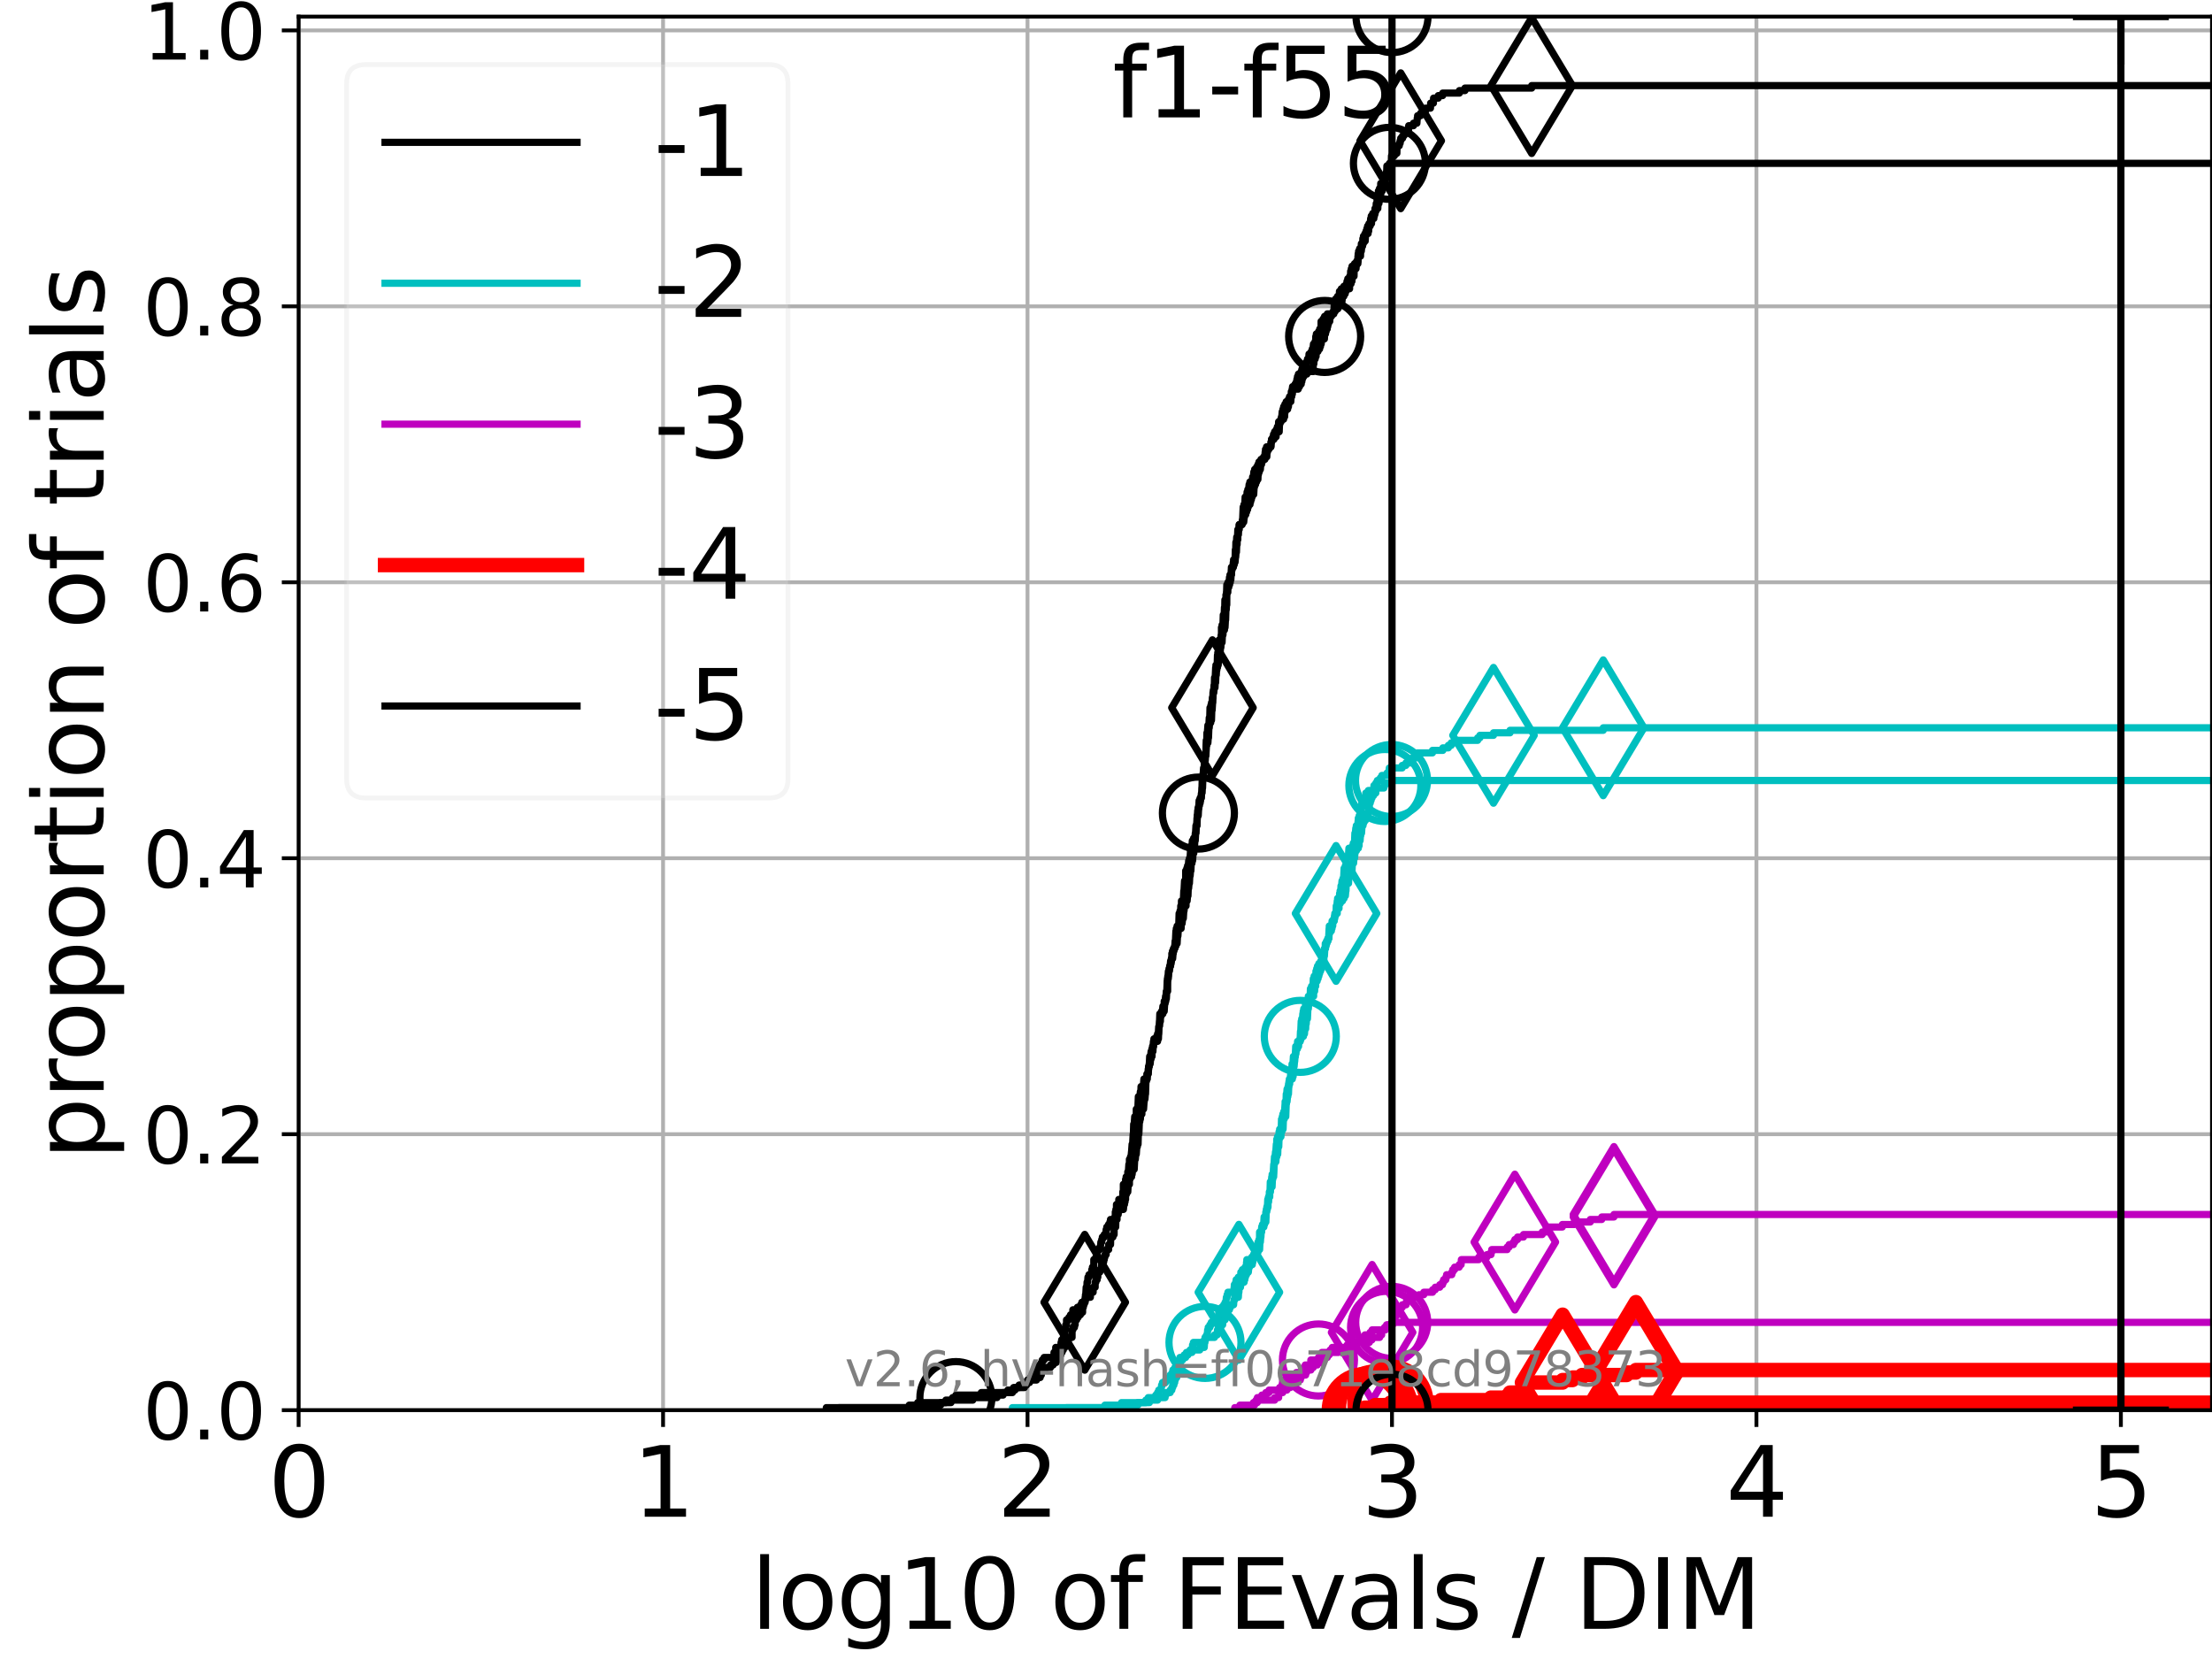 <?xml version="1.0" encoding="utf-8" standalone="no"?>
<!DOCTYPE svg PUBLIC "-//W3C//DTD SVG 1.1//EN"
  "http://www.w3.org/Graphics/SVG/1.1/DTD/svg11.dtd">
<svg xmlns:xlink="http://www.w3.org/1999/xlink" width="460.8pt" height="345.6pt" viewBox="0 0 460.8 345.6" xmlns="http://www.w3.org/2000/svg" version="1.1">
 <defs>
  <style type="text/css">*{stroke-linejoin: round; stroke-linecap: butt}</style>
 </defs>
 <g id="figure_1">
  <g id="patch_1">
   <path d="M 0 345.6 
L 460.8 345.6 
L 460.8 0 
L 0 0 
z
" style="fill: #ffffff"/>
  </g>
  <g id="axes_1">
   <g id="patch_2">
    <path d="M 62.208 293.76 
L 460.8 293.76 
L 460.8 3.456 
L 62.208 3.456 
z
" style="fill: #ffffff"/>
   </g>
   <g id="matplotlib.axis_1">
    <g id="xtick_1">
     <g id="line2d_1">
      <path d="M 62.208 293.76 
L 62.208 3.456 
" clip-path="url(#p80cff6c9a9)" style="fill: none; stroke: #b0b0b0; stroke-width: 0.8; stroke-linecap: square"/>
     </g>
     <g id="line2d_2">
      <defs>
       <path id="m4c2b389e7f" d="M 0 0 
L 0 3.5 
" style="stroke: #000000; stroke-width: 0.8"/>
      </defs>
      <g>
       <use xlink:href="#m4c2b389e7f" x="62.208" y="293.76" style="stroke: #000000; stroke-width: 0.8"/>
      </g>
     </g>
     <g id="text_1">
      <!-- 0 -->
      <g transform="translate(55.846 315.957) scale(0.2 -0.2)">
       <defs>
        <path id="DejaVuSans-30" d="M 2034 4250 
Q 1547 4250 1301 3770 
Q 1056 3291 1056 2328 
Q 1056 1369 1301 889 
Q 1547 409 2034 409 
Q 2525 409 2770 889 
Q 3016 1369 3016 2328 
Q 3016 3291 2770 3770 
Q 2525 4250 2034 4250 
z
M 2034 4750 
Q 2819 4750 3233 4129 
Q 3647 3509 3647 2328 
Q 3647 1150 3233 529 
Q 2819 -91 2034 -91 
Q 1250 -91 836 529 
Q 422 1150 422 2328 
Q 422 3509 836 4129 
Q 1250 4750 2034 4750 
z
" transform="scale(0.016)"/>
       </defs>
       <use xlink:href="#DejaVuSans-30"/>
      </g>
     </g>
    </g>
    <g id="xtick_2">
     <g id="line2d_3">
      <path d="M 138.13 293.76 
L 138.13 3.456 
" clip-path="url(#p80cff6c9a9)" style="fill: none; stroke: #b0b0b0; stroke-width: 0.8; stroke-linecap: square"/>
     </g>
     <g id="line2d_4">
      <g>
       <use xlink:href="#m4c2b389e7f" x="138.13" y="293.76" style="stroke: #000000; stroke-width: 0.8"/>
      </g>
     </g>
     <g id="text_2">
      <!-- 1 -->
      <g transform="translate(131.768 315.957) scale(0.2 -0.2)">
       <defs>
        <path id="DejaVuSans-31" d="M 794 531 
L 1825 531 
L 1825 4091 
L 703 3866 
L 703 4441 
L 1819 4666 
L 2450 4666 
L 2450 531 
L 3481 531 
L 3481 0 
L 794 0 
L 794 531 
z
" transform="scale(0.016)"/>
       </defs>
       <use xlink:href="#DejaVuSans-31"/>
      </g>
     </g>
    </g>
    <g id="xtick_3">
     <g id="line2d_5">
      <path d="M 214.053 293.76 
L 214.053 3.456 
" clip-path="url(#p80cff6c9a9)" style="fill: none; stroke: #b0b0b0; stroke-width: 0.8; stroke-linecap: square"/>
     </g>
     <g id="line2d_6">
      <g>
       <use xlink:href="#m4c2b389e7f" x="214.053" y="293.76" style="stroke: #000000; stroke-width: 0.8"/>
      </g>
     </g>
     <g id="text_3">
      <!-- 2 -->
      <g transform="translate(207.69 315.957) scale(0.2 -0.2)">
       <defs>
        <path id="DejaVuSans-32" d="M 1228 531 
L 3431 531 
L 3431 0 
L 469 0 
L 469 531 
Q 828 903 1448 1529 
Q 2069 2156 2228 2338 
Q 2531 2678 2651 2914 
Q 2772 3150 2772 3378 
Q 2772 3750 2511 3984 
Q 2250 4219 1831 4219 
Q 1534 4219 1204 4116 
Q 875 4013 500 3803 
L 500 4441 
Q 881 4594 1212 4672 
Q 1544 4750 1819 4750 
Q 2544 4750 2975 4387 
Q 3406 4025 3406 3419 
Q 3406 3131 3298 2873 
Q 3191 2616 2906 2266 
Q 2828 2175 2409 1742 
Q 1991 1309 1228 531 
z
" transform="scale(0.016)"/>
       </defs>
       <use xlink:href="#DejaVuSans-32"/>
      </g>
     </g>
    </g>
    <g id="xtick_4">
     <g id="line2d_7">
      <path d="M 289.975 293.76 
L 289.975 3.456 
" clip-path="url(#p80cff6c9a9)" style="fill: none; stroke: #b0b0b0; stroke-width: 0.8; stroke-linecap: square"/>
     </g>
     <g id="line2d_8">
      <g>
       <use xlink:href="#m4c2b389e7f" x="289.975" y="293.76" style="stroke: #000000; stroke-width: 0.8"/>
      </g>
     </g>
     <g id="text_4">
      <!-- 3 -->
      <g transform="translate(283.612 315.957) scale(0.2 -0.2)">
       <defs>
        <path id="DejaVuSans-33" d="M 2597 2516 
Q 3050 2419 3304 2112 
Q 3559 1806 3559 1356 
Q 3559 666 3084 287 
Q 2609 -91 1734 -91 
Q 1441 -91 1130 -33 
Q 819 25 488 141 
L 488 750 
Q 750 597 1062 519 
Q 1375 441 1716 441 
Q 2309 441 2620 675 
Q 2931 909 2931 1356 
Q 2931 1769 2642 2001 
Q 2353 2234 1838 2234 
L 1294 2234 
L 1294 2753 
L 1863 2753 
Q 2328 2753 2575 2939 
Q 2822 3125 2822 3475 
Q 2822 3834 2567 4026 
Q 2313 4219 1838 4219 
Q 1578 4219 1281 4162 
Q 984 4106 628 3988 
L 628 4550 
Q 988 4650 1302 4700 
Q 1616 4750 1894 4750 
Q 2613 4750 3031 4423 
Q 3450 4097 3450 3541 
Q 3450 3153 3228 2886 
Q 3006 2619 2597 2516 
z
" transform="scale(0.016)"/>
       </defs>
       <use xlink:href="#DejaVuSans-33"/>
      </g>
     </g>
    </g>
    <g id="xtick_5">
     <g id="line2d_9">
      <path d="M 365.897 293.76 
L 365.897 3.456 
" clip-path="url(#p80cff6c9a9)" style="fill: none; stroke: #b0b0b0; stroke-width: 0.8; stroke-linecap: square"/>
     </g>
     <g id="line2d_10">
      <g>
       <use xlink:href="#m4c2b389e7f" x="365.897" y="293.76" style="stroke: #000000; stroke-width: 0.8"/>
      </g>
     </g>
     <g id="text_5">
      <!-- 4 -->
      <g transform="translate(359.535 315.957) scale(0.2 -0.2)">
       <defs>
        <path id="DejaVuSans-34" d="M 2419 4116 
L 825 1625 
L 2419 1625 
L 2419 4116 
z
M 2253 4666 
L 3047 4666 
L 3047 1625 
L 3713 1625 
L 3713 1100 
L 3047 1100 
L 3047 0 
L 2419 0 
L 2419 1100 
L 313 1100 
L 313 1709 
L 2253 4666 
z
" transform="scale(0.016)"/>
       </defs>
       <use xlink:href="#DejaVuSans-34"/>
      </g>
     </g>
    </g>
    <g id="xtick_6">
     <g id="line2d_11">
      <path d="M 441.819 293.76 
L 441.819 3.456 
" clip-path="url(#p80cff6c9a9)" style="fill: none; stroke: #b0b0b0; stroke-width: 0.8; stroke-linecap: square"/>
     </g>
     <g id="line2d_12">
      <g>
       <use xlink:href="#m4c2b389e7f" x="441.819" y="293.76" style="stroke: #000000; stroke-width: 0.8"/>
      </g>
     </g>
     <g id="text_6">
      <!-- 5 -->
      <g transform="translate(435.457 315.957) scale(0.2 -0.2)">
       <defs>
        <path id="DejaVuSans-35" d="M 691 4666 
L 3169 4666 
L 3169 4134 
L 1269 4134 
L 1269 2991 
Q 1406 3038 1543 3061 
Q 1681 3084 1819 3084 
Q 2600 3084 3056 2656 
Q 3513 2228 3513 1497 
Q 3513 744 3044 326 
Q 2575 -91 1722 -91 
Q 1428 -91 1123 -41 
Q 819 9 494 109 
L 494 744 
Q 775 591 1075 516 
Q 1375 441 1709 441 
Q 2250 441 2565 725 
Q 2881 1009 2881 1497 
Q 2881 1984 2565 2268 
Q 2250 2553 1709 2553 
Q 1456 2553 1204 2497 
Q 953 2441 691 2322 
L 691 4666 
z
" transform="scale(0.016)"/>
       </defs>
       <use xlink:href="#DejaVuSans-35"/>
      </g>
     </g>
    </g>
    <g id="text_7">
     <!-- log10 of FEvals / DIM -->
     <g transform="translate(156.431 339.313) scale(0.2 -0.2)">
      <defs>
       <path id="DejaVuSans-6c" d="M 603 4863 
L 1178 4863 
L 1178 0 
L 603 0 
L 603 4863 
z
" transform="scale(0.016)"/>
       <path id="DejaVuSans-6f" d="M 1959 3097 
Q 1497 3097 1228 2736 
Q 959 2375 959 1747 
Q 959 1119 1226 758 
Q 1494 397 1959 397 
Q 2419 397 2687 759 
Q 2956 1122 2956 1747 
Q 2956 2369 2687 2733 
Q 2419 3097 1959 3097 
z
M 1959 3584 
Q 2709 3584 3137 3096 
Q 3566 2609 3566 1747 
Q 3566 888 3137 398 
Q 2709 -91 1959 -91 
Q 1206 -91 779 398 
Q 353 888 353 1747 
Q 353 2609 779 3096 
Q 1206 3584 1959 3584 
z
" transform="scale(0.016)"/>
       <path id="DejaVuSans-67" d="M 2906 1791 
Q 2906 2416 2648 2759 
Q 2391 3103 1925 3103 
Q 1463 3103 1205 2759 
Q 947 2416 947 1791 
Q 947 1169 1205 825 
Q 1463 481 1925 481 
Q 2391 481 2648 825 
Q 2906 1169 2906 1791 
z
M 3481 434 
Q 3481 -459 3084 -895 
Q 2688 -1331 1869 -1331 
Q 1566 -1331 1297 -1286 
Q 1028 -1241 775 -1147 
L 775 -588 
Q 1028 -725 1275 -790 
Q 1522 -856 1778 -856 
Q 2344 -856 2625 -561 
Q 2906 -266 2906 331 
L 2906 616 
Q 2728 306 2450 153 
Q 2172 0 1784 0 
Q 1141 0 747 490 
Q 353 981 353 1791 
Q 353 2603 747 3093 
Q 1141 3584 1784 3584 
Q 2172 3584 2450 3431 
Q 2728 3278 2906 2969 
L 2906 3500 
L 3481 3500 
L 3481 434 
z
" transform="scale(0.016)"/>
       <path id="DejaVuSans-20" transform="scale(0.016)"/>
       <path id="DejaVuSans-66" d="M 2375 4863 
L 2375 4384 
L 1825 4384 
Q 1516 4384 1395 4259 
Q 1275 4134 1275 3809 
L 1275 3500 
L 2222 3500 
L 2222 3053 
L 1275 3053 
L 1275 0 
L 697 0 
L 697 3053 
L 147 3053 
L 147 3500 
L 697 3500 
L 697 3744 
Q 697 4328 969 4595 
Q 1241 4863 1831 4863 
L 2375 4863 
z
" transform="scale(0.016)"/>
       <path id="DejaVuSans-46" d="M 628 4666 
L 3309 4666 
L 3309 4134 
L 1259 4134 
L 1259 2759 
L 3109 2759 
L 3109 2228 
L 1259 2228 
L 1259 0 
L 628 0 
L 628 4666 
z
" transform="scale(0.016)"/>
       <path id="DejaVuSans-45" d="M 628 4666 
L 3578 4666 
L 3578 4134 
L 1259 4134 
L 1259 2753 
L 3481 2753 
L 3481 2222 
L 1259 2222 
L 1259 531 
L 3634 531 
L 3634 0 
L 628 0 
L 628 4666 
z
" transform="scale(0.016)"/>
       <path id="DejaVuSans-76" d="M 191 3500 
L 800 3500 
L 1894 563 
L 2988 3500 
L 3597 3500 
L 2284 0 
L 1503 0 
L 191 3500 
z
" transform="scale(0.016)"/>
       <path id="DejaVuSans-61" d="M 2194 1759 
Q 1497 1759 1228 1600 
Q 959 1441 959 1056 
Q 959 750 1161 570 
Q 1363 391 1709 391 
Q 2188 391 2477 730 
Q 2766 1069 2766 1631 
L 2766 1759 
L 2194 1759 
z
M 3341 1997 
L 3341 0 
L 2766 0 
L 2766 531 
Q 2569 213 2275 61 
Q 1981 -91 1556 -91 
Q 1019 -91 701 211 
Q 384 513 384 1019 
Q 384 1609 779 1909 
Q 1175 2209 1959 2209 
L 2766 2209 
L 2766 2266 
Q 2766 2663 2505 2880 
Q 2244 3097 1772 3097 
Q 1472 3097 1187 3025 
Q 903 2953 641 2809 
L 641 3341 
Q 956 3463 1253 3523 
Q 1550 3584 1831 3584 
Q 2591 3584 2966 3190 
Q 3341 2797 3341 1997 
z
" transform="scale(0.016)"/>
       <path id="DejaVuSans-73" d="M 2834 3397 
L 2834 2853 
Q 2591 2978 2328 3040 
Q 2066 3103 1784 3103 
Q 1356 3103 1142 2972 
Q 928 2841 928 2578 
Q 928 2378 1081 2264 
Q 1234 2150 1697 2047 
L 1894 2003 
Q 2506 1872 2764 1633 
Q 3022 1394 3022 966 
Q 3022 478 2636 193 
Q 2250 -91 1575 -91 
Q 1294 -91 989 -36 
Q 684 19 347 128 
L 347 722 
Q 666 556 975 473 
Q 1284 391 1588 391 
Q 1994 391 2212 530 
Q 2431 669 2431 922 
Q 2431 1156 2273 1281 
Q 2116 1406 1581 1522 
L 1381 1569 
Q 847 1681 609 1914 
Q 372 2147 372 2553 
Q 372 3047 722 3315 
Q 1072 3584 1716 3584 
Q 2034 3584 2315 3537 
Q 2597 3491 2834 3397 
z
" transform="scale(0.016)"/>
       <path id="DejaVuSans-2f" d="M 1625 4666 
L 2156 4666 
L 531 -594 
L 0 -594 
L 1625 4666 
z
" transform="scale(0.016)"/>
       <path id="DejaVuSans-44" d="M 1259 4147 
L 1259 519 
L 2022 519 
Q 2988 519 3436 956 
Q 3884 1394 3884 2338 
Q 3884 3275 3436 3711 
Q 2988 4147 2022 4147 
L 1259 4147 
z
M 628 4666 
L 1925 4666 
Q 3281 4666 3915 4102 
Q 4550 3538 4550 2338 
Q 4550 1131 3912 565 
Q 3275 0 1925 0 
L 628 0 
L 628 4666 
z
" transform="scale(0.016)"/>
       <path id="DejaVuSans-49" d="M 628 4666 
L 1259 4666 
L 1259 0 
L 628 0 
L 628 4666 
z
" transform="scale(0.016)"/>
       <path id="DejaVuSans-4d" d="M 628 4666 
L 1569 4666 
L 2759 1491 
L 3956 4666 
L 4897 4666 
L 4897 0 
L 4281 0 
L 4281 4097 
L 3078 897 
L 2444 897 
L 1241 4097 
L 1241 0 
L 628 0 
L 628 4666 
z
" transform="scale(0.016)"/>
      </defs>
      <use xlink:href="#DejaVuSans-6c"/>
      <use xlink:href="#DejaVuSans-6f" x="27.783"/>
      <use xlink:href="#DejaVuSans-67" x="88.965"/>
      <use xlink:href="#DejaVuSans-31" x="152.441"/>
      <use xlink:href="#DejaVuSans-30" x="216.064"/>
      <use xlink:href="#DejaVuSans-20" x="279.688"/>
      <use xlink:href="#DejaVuSans-6f" x="311.475"/>
      <use xlink:href="#DejaVuSans-66" x="372.656"/>
      <use xlink:href="#DejaVuSans-20" x="407.861"/>
      <use xlink:href="#DejaVuSans-46" x="439.648"/>
      <use xlink:href="#DejaVuSans-45" x="497.168"/>
      <use xlink:href="#DejaVuSans-76" x="560.352"/>
      <use xlink:href="#DejaVuSans-61" x="619.531"/>
      <use xlink:href="#DejaVuSans-6c" x="680.811"/>
      <use xlink:href="#DejaVuSans-73" x="708.594"/>
      <use xlink:href="#DejaVuSans-20" x="760.693"/>
      <use xlink:href="#DejaVuSans-2f" x="792.48"/>
      <use xlink:href="#DejaVuSans-20" x="826.172"/>
      <use xlink:href="#DejaVuSans-44" x="857.959"/>
      <use xlink:href="#DejaVuSans-49" x="934.961"/>
      <use xlink:href="#DejaVuSans-4d" x="964.453"/>
     </g>
    </g>
   </g>
   <g id="matplotlib.axis_2">
    <g id="ytick_1">
     <g id="line2d_13">
      <path d="M 62.208 293.76 
L 460.8 293.76 
" clip-path="url(#p80cff6c9a9)" style="fill: none; stroke: #b0b0b0; stroke-width: 0.8; stroke-linecap: square"/>
     </g>
     <g id="line2d_14">
      <defs>
       <path id="m4cdbb90c0c" d="M 0 0 
L -3.5 0 
" style="stroke: #000000; stroke-width: 0.8"/>
      </defs>
      <g>
       <use xlink:href="#m4cdbb90c0c" x="62.208" y="293.76" style="stroke: #000000; stroke-width: 0.8"/>
      </g>
     </g>
     <g id="text_8">
      <!-- 0.0 -->
      <g transform="translate(29.763 299.839) scale(0.16 -0.16)">
       <defs>
        <path id="DejaVuSans-2e" d="M 684 794 
L 1344 794 
L 1344 0 
L 684 0 
L 684 794 
z
" transform="scale(0.016)"/>
       </defs>
       <use xlink:href="#DejaVuSans-30"/>
       <use xlink:href="#DejaVuSans-2e" x="63.623"/>
       <use xlink:href="#DejaVuSans-30" x="95.41"/>
      </g>
     </g>
    </g>
    <g id="ytick_2">
     <g id="line2d_15">
      <path d="M 62.208 236.274 
L 460.8 236.274 
" clip-path="url(#p80cff6c9a9)" style="fill: none; stroke: #b0b0b0; stroke-width: 0.8; stroke-linecap: square"/>
     </g>
     <g id="line2d_16">
      <g>
       <use xlink:href="#m4cdbb90c0c" x="62.208" y="236.274" style="stroke: #000000; stroke-width: 0.8"/>
      </g>
     </g>
     <g id="text_9">
      <!-- 0.2 -->
      <g transform="translate(29.763 242.353) scale(0.16 -0.16)">
       <use xlink:href="#DejaVuSans-30"/>
       <use xlink:href="#DejaVuSans-2e" x="63.623"/>
       <use xlink:href="#DejaVuSans-32" x="95.41"/>
      </g>
     </g>
    </g>
    <g id="ytick_3">
     <g id="line2d_17">
      <path d="M 62.208 178.788 
L 460.8 178.788 
" clip-path="url(#p80cff6c9a9)" style="fill: none; stroke: #b0b0b0; stroke-width: 0.8; stroke-linecap: square"/>
     </g>
     <g id="line2d_18">
      <g>
       <use xlink:href="#m4cdbb90c0c" x="62.208" y="178.788" style="stroke: #000000; stroke-width: 0.8"/>
      </g>
     </g>
     <g id="text_10">
      <!-- 0.4 -->
      <g transform="translate(29.763 184.867) scale(0.16 -0.16)">
       <use xlink:href="#DejaVuSans-30"/>
       <use xlink:href="#DejaVuSans-2e" x="63.623"/>
       <use xlink:href="#DejaVuSans-34" x="95.41"/>
      </g>
     </g>
    </g>
    <g id="ytick_4">
     <g id="line2d_19">
      <path d="M 62.208 121.302 
L 460.8 121.302 
" clip-path="url(#p80cff6c9a9)" style="fill: none; stroke: #b0b0b0; stroke-width: 0.8; stroke-linecap: square"/>
     </g>
     <g id="line2d_20">
      <g>
       <use xlink:href="#m4cdbb90c0c" x="62.208" y="121.302" style="stroke: #000000; stroke-width: 0.8"/>
      </g>
     </g>
     <g id="text_11">
      <!-- 0.6 -->
      <g transform="translate(29.763 127.381) scale(0.16 -0.16)">
       <defs>
        <path id="DejaVuSans-36" d="M 2113 2584 
Q 1688 2584 1439 2293 
Q 1191 2003 1191 1497 
Q 1191 994 1439 701 
Q 1688 409 2113 409 
Q 2538 409 2786 701 
Q 3034 994 3034 1497 
Q 3034 2003 2786 2293 
Q 2538 2584 2113 2584 
z
M 3366 4563 
L 3366 3988 
Q 3128 4100 2886 4159 
Q 2644 4219 2406 4219 
Q 1781 4219 1451 3797 
Q 1122 3375 1075 2522 
Q 1259 2794 1537 2939 
Q 1816 3084 2150 3084 
Q 2853 3084 3261 2657 
Q 3669 2231 3669 1497 
Q 3669 778 3244 343 
Q 2819 -91 2113 -91 
Q 1303 -91 875 529 
Q 447 1150 447 2328 
Q 447 3434 972 4092 
Q 1497 4750 2381 4750 
Q 2619 4750 2861 4703 
Q 3103 4656 3366 4563 
z
" transform="scale(0.016)"/>
       </defs>
       <use xlink:href="#DejaVuSans-30"/>
       <use xlink:href="#DejaVuSans-2e" x="63.623"/>
       <use xlink:href="#DejaVuSans-36" x="95.41"/>
      </g>
     </g>
    </g>
    <g id="ytick_5">
     <g id="line2d_21">
      <path d="M 62.208 63.816 
L 460.8 63.816 
" clip-path="url(#p80cff6c9a9)" style="fill: none; stroke: #b0b0b0; stroke-width: 0.8; stroke-linecap: square"/>
     </g>
     <g id="line2d_22">
      <g>
       <use xlink:href="#m4cdbb90c0c" x="62.208" y="63.816" style="stroke: #000000; stroke-width: 0.8"/>
      </g>
     </g>
     <g id="text_12">
      <!-- 0.8 -->
      <g transform="translate(29.763 69.895) scale(0.16 -0.16)">
       <defs>
        <path id="DejaVuSans-38" d="M 2034 2216 
Q 1584 2216 1326 1975 
Q 1069 1734 1069 1313 
Q 1069 891 1326 650 
Q 1584 409 2034 409 
Q 2484 409 2743 651 
Q 3003 894 3003 1313 
Q 3003 1734 2745 1975 
Q 2488 2216 2034 2216 
z
M 1403 2484 
Q 997 2584 770 2862 
Q 544 3141 544 3541 
Q 544 4100 942 4425 
Q 1341 4750 2034 4750 
Q 2731 4750 3128 4425 
Q 3525 4100 3525 3541 
Q 3525 3141 3298 2862 
Q 3072 2584 2669 2484 
Q 3125 2378 3379 2068 
Q 3634 1759 3634 1313 
Q 3634 634 3220 271 
Q 2806 -91 2034 -91 
Q 1263 -91 848 271 
Q 434 634 434 1313 
Q 434 1759 690 2068 
Q 947 2378 1403 2484 
z
M 1172 3481 
Q 1172 3119 1398 2916 
Q 1625 2713 2034 2713 
Q 2441 2713 2670 2916 
Q 2900 3119 2900 3481 
Q 2900 3844 2670 4047 
Q 2441 4250 2034 4250 
Q 1625 4250 1398 4047 
Q 1172 3844 1172 3481 
z
" transform="scale(0.016)"/>
       </defs>
       <use xlink:href="#DejaVuSans-30"/>
       <use xlink:href="#DejaVuSans-2e" x="63.623"/>
       <use xlink:href="#DejaVuSans-38" x="95.41"/>
      </g>
     </g>
    </g>
    <g id="ytick_6">
     <g id="line2d_23">
      <path d="M 62.208 6.33 
L 460.8 6.33 
" clip-path="url(#p80cff6c9a9)" style="fill: none; stroke: #b0b0b0; stroke-width: 0.8; stroke-linecap: square"/>
     </g>
     <g id="line2d_24">
      <g>
       <use xlink:href="#m4cdbb90c0c" x="62.208" y="6.33" style="stroke: #000000; stroke-width: 0.8"/>
      </g>
     </g>
     <g id="text_13">
      <!-- 1.0 -->
      <g transform="translate(29.763 12.409) scale(0.16 -0.16)">
       <use xlink:href="#DejaVuSans-31"/>
       <use xlink:href="#DejaVuSans-2e" x="63.623"/>
       <use xlink:href="#DejaVuSans-30" x="95.41"/>
      </g>
     </g>
    </g>
    <g id="text_14">
     <!-- proportion of trials -->
     <g transform="translate(21.604 241.614) rotate(-90) scale(0.2 -0.2)">
      <defs>
       <path id="DejaVuSans-70" d="M 1159 525 
L 1159 -1331 
L 581 -1331 
L 581 3500 
L 1159 3500 
L 1159 2969 
Q 1341 3281 1617 3432 
Q 1894 3584 2278 3584 
Q 2916 3584 3314 3078 
Q 3713 2572 3713 1747 
Q 3713 922 3314 415 
Q 2916 -91 2278 -91 
Q 1894 -91 1617 61 
Q 1341 213 1159 525 
z
M 3116 1747 
Q 3116 2381 2855 2742 
Q 2594 3103 2138 3103 
Q 1681 3103 1420 2742 
Q 1159 2381 1159 1747 
Q 1159 1113 1420 752 
Q 1681 391 2138 391 
Q 2594 391 2855 752 
Q 3116 1113 3116 1747 
z
" transform="scale(0.016)"/>
       <path id="DejaVuSans-72" d="M 2631 2963 
Q 2534 3019 2420 3045 
Q 2306 3072 2169 3072 
Q 1681 3072 1420 2755 
Q 1159 2438 1159 1844 
L 1159 0 
L 581 0 
L 581 3500 
L 1159 3500 
L 1159 2956 
Q 1341 3275 1631 3429 
Q 1922 3584 2338 3584 
Q 2397 3584 2469 3576 
Q 2541 3569 2628 3553 
L 2631 2963 
z
" transform="scale(0.016)"/>
       <path id="DejaVuSans-74" d="M 1172 4494 
L 1172 3500 
L 2356 3500 
L 2356 3053 
L 1172 3053 
L 1172 1153 
Q 1172 725 1289 603 
Q 1406 481 1766 481 
L 2356 481 
L 2356 0 
L 1766 0 
Q 1100 0 847 248 
Q 594 497 594 1153 
L 594 3053 
L 172 3053 
L 172 3500 
L 594 3500 
L 594 4494 
L 1172 4494 
z
" transform="scale(0.016)"/>
       <path id="DejaVuSans-69" d="M 603 3500 
L 1178 3500 
L 1178 0 
L 603 0 
L 603 3500 
z
M 603 4863 
L 1178 4863 
L 1178 4134 
L 603 4134 
L 603 4863 
z
" transform="scale(0.016)"/>
       <path id="DejaVuSans-6e" d="M 3513 2113 
L 3513 0 
L 2938 0 
L 2938 2094 
Q 2938 2591 2744 2837 
Q 2550 3084 2163 3084 
Q 1697 3084 1428 2787 
Q 1159 2491 1159 1978 
L 1159 0 
L 581 0 
L 581 3500 
L 1159 3500 
L 1159 2956 
Q 1366 3272 1645 3428 
Q 1925 3584 2291 3584 
Q 2894 3584 3203 3211 
Q 3513 2838 3513 2113 
z
" transform="scale(0.016)"/>
      </defs>
      <use xlink:href="#DejaVuSans-70"/>
      <use xlink:href="#DejaVuSans-72" x="63.477"/>
      <use xlink:href="#DejaVuSans-6f" x="102.34"/>
      <use xlink:href="#DejaVuSans-70" x="163.521"/>
      <use xlink:href="#DejaVuSans-6f" x="226.998"/>
      <use xlink:href="#DejaVuSans-72" x="288.18"/>
      <use xlink:href="#DejaVuSans-74" x="329.293"/>
      <use xlink:href="#DejaVuSans-69" x="368.502"/>
      <use xlink:href="#DejaVuSans-6f" x="396.285"/>
      <use xlink:href="#DejaVuSans-6e" x="457.467"/>
      <use xlink:href="#DejaVuSans-20" x="520.846"/>
      <use xlink:href="#DejaVuSans-6f" x="552.633"/>
      <use xlink:href="#DejaVuSans-66" x="613.814"/>
      <use xlink:href="#DejaVuSans-20" x="649.02"/>
      <use xlink:href="#DejaVuSans-74" x="680.807"/>
      <use xlink:href="#DejaVuSans-72" x="720.016"/>
      <use xlink:href="#DejaVuSans-69" x="761.129"/>
      <use xlink:href="#DejaVuSans-61" x="788.912"/>
      <use xlink:href="#DejaVuSans-6c" x="850.191"/>
      <use xlink:href="#DejaVuSans-73" x="877.975"/>
     </g>
    </g>
   </g>
   <g id="line2d_25">
    <path d="M 172.138 293.76 
L 172.138 293.237 
L 190.295 293.237 
L 190.295 292.715 
L 195.949 292.715 
L 195.949 292.192 
L 198.104 292.192 
L 198.104 291.67 
L 202.643 291.67 
L 202.643 291.147 
L 207.69 291.147 
L 207.69 290.624 
L 208.964 290.624 
L 208.964 290.102 
L 210.907 290.102 
L 210.907 289.579 
L 211.446 289.579 
L 211.446 289.057 
L 213.403 289.057 
L 213.403 288.534 
L 213.837 288.534 
L 213.837 288.011 
L 214.053 288.011 
L 214.053 287.489 
L 215.927 287.489 
L 215.927 286.966 
L 216.682 286.966 
L 216.682 286.444 
L 216.924 286.444 
L 216.924 285.398 
L 217.701 285.398 
L 217.701 284.876 
L 218.832 284.876 
L 218.832 284.353 
L 219.384 284.353 
L 219.384 283.831 
L 220.023 283.831 
L 220.023 283.308 
L 220.283 283.308 
L 220.365 282.263 
L 220.985 282.263 
L 220.985 281.74 
L 221.238 281.74 
L 221.238 281.218 
L 221.502 281.218 
L 221.502 280.695 
L 221.843 280.695 
L 221.843 280.172 
L 222.179 280.172 
L 222.179 279.65 
L 222.346 279.65 
L 222.346 279.127 
L 222.602 279.127 
L 222.602 278.605 
L 223.331 278.605 
L 223.331 277.037 
L 223.493 277.037 
L 223.493 276.514 
L 223.825 276.514 
L 223.825 275.992 
L 223.972 275.992 
L 223.972 274.946 
L 224.288 274.946 
L 224.288 274.424 
L 224.601 274.424 
L 224.601 273.901 
L 225.064 273.901 
L 225.064 273.379 
L 225.522 273.379 
L 225.522 272.333 
L 225.673 272.333 
L 225.673 271.811 
L 225.823 271.811 
L 225.823 271.288 
L 225.973 271.288 
L 225.973 270.766 
L 226.122 270.766 
L 226.122 270.243 
L 227.146 270.243 
L 227.146 269.198 
L 227.717 269.198 
L 227.717 268.153 
L 228.139 268.153 
L 228.139 267.107 
L 228.29 267.107 
L 228.29 266.585 
L 228.556 266.585 
L 228.556 266.062 
L 228.694 266.062 
L 228.694 265.017 
L 229.104 265.017 
L 229.104 264.494 
L 229.395 264.494 
L 229.498 263.449 
L 229.509 263.449 
L 229.509 262.927 
L 229.908 262.927 
L 229.908 262.404 
L 230.041 262.404 
L 230.041 261.881 
L 230.172 261.881 
L 230.172 261.359 
L 230.434 261.359 
L 230.434 260.314 
L 230.952 260.314 
L 230.952 259.268 
L 231.344 259.268 
L 231.383 257.701 
L 231.838 257.701 
L 231.838 257.178 
L 232.087 257.178 
L 232.097 255.61 
L 232.42 255.61 
L 232.457 254.042 
L 232.702 254.042 
L 232.702 252.997 
L 232.944 252.997 
L 232.944 252.475 
L 233.065 252.475 
L 233.065 251.952 
L 234.023 251.952 
L 234.131 250.907 
L 234.248 250.907 
L 234.248 250.384 
L 234.364 250.384 
L 234.364 249.862 
L 234.479 249.862 
L 234.479 248.816 
L 234.647 248.816 
L 234.647 248.294 
L 234.937 248.294 
L 235.025 246.726 
L 235.277 246.726 
L 235.277 245.681 
L 235.389 245.681 
L 235.389 245.158 
L 235.724 245.158 
L 235.724 244.636 
L 235.844 244.636 
L 235.946 243.59 
L 236.275 243.59 
L 236.384 241.5 
L 236.509 241.5 
L 236.601 240.455 
L 236.709 240.455 
L 236.817 238.887 
L 236.924 238.887 
L 236.924 238.364 
L 237.08 238.364 
L 237.137 236.274 
L 237.244 236.274 
L 237.35 233.661 
L 237.439 233.661 
L 237.439 233.138 
L 237.56 233.138 
L 237.633 232.093 
L 237.874 232.093 
L 237.874 231.048 
L 238.224 231.048 
L 238.335 229.48 
L 238.367 229.48 
L 238.367 228.958 
L 238.516 228.958 
L 238.595 227.912 
L 238.634 227.912 
L 238.72 225.299 
L 238.798 225.299 
L 238.899 224.254 
L 238.914 224.254 
L 238.914 223.732 
L 239.138 223.732 
L 239.2 222.686 
L 239.277 222.686 
L 239.277 222.164 
L 239.399 222.164 
L 239.498 220.073 
L 239.696 220.073 
L 239.794 219.028 
L 239.952 219.028 
L 239.952 218.506 
L 240.087 218.506 
L 240.087 217.983 
L 240.304 217.983 
L 240.378 216.938 
L 241.141 216.938 
L 241.141 216.415 
L 241.322 216.415 
L 241.422 213.802 
L 241.501 213.802 
L 241.609 212.757 
L 241.73 212.757 
L 241.751 211.712 
L 241.886 211.712 
L 241.886 211.189 
L 242.253 211.189 
L 242.253 210.667 
L 242.525 210.667 
L 242.622 209.099 
L 242.705 209.099 
L 242.809 207.531 
L 242.885 207.531 
L 242.974 206.486 
L 243.063 206.486 
L 243.152 204.395 
L 243.193 204.395 
L 243.274 203.35 
L 243.356 203.35 
L 243.403 202.305 
L 243.538 202.305 
L 243.538 201.782 
L 243.68 201.782 
L 243.68 201.26 
L 243.854 201.26 
L 243.854 200.737 
L 243.967 200.737 
L 244.027 199.692 
L 244.113 199.692 
L 244.113 198.647 
L 244.245 198.647 
L 244.245 198.124 
L 244.456 198.124 
L 244.456 197.602 
L 244.71 197.602 
L 244.71 197.079 
L 244.963 197.079 
L 244.963 196.556 
L 245.214 196.556 
L 245.297 194.989 
L 245.38 194.989 
L 245.476 193.421 
L 246.049 193.421 
L 246.099 192.376 
L 246.255 192.376 
L 246.36 191.331 
L 246.508 191.331 
L 246.601 189.763 
L 246.656 189.763 
L 246.76 188.718 
L 247.076 188.718 
L 247.076 187.672 
L 247.3 187.672 
L 247.39 186.627 
L 247.474 186.627 
L 247.533 185.059 
L 247.611 185.059 
L 247.7 184.014 
L 247.777 184.014 
L 247.854 182.446 
L 247.931 182.446 
L 248.008 181.401 
L 248.084 181.401 
L 248.155 179.833 
L 248.312 179.833 
L 248.312 179.311 
L 248.435 179.311 
L 248.539 177.743 
L 248.689 177.743 
L 248.689 176.698 
L 248.816 176.698 
L 248.913 175.13 
L 248.988 175.13 
L 249.079 173.562 
L 249.136 173.562 
L 249.233 171.994 
L 249.295 171.994 
L 249.357 170.427 
L 249.408 170.427 
L 249.504 168.859 
L 249.577 168.859 
L 249.577 168.336 
L 249.722 168.336 
L 249.795 166.768 
L 250.084 166.768 
L 250.084 166.246 
L 250.227 166.246 
L 250.299 165.201 
L 250.37 165.201 
L 250.441 164.155 
L 250.512 164.155 
L 250.583 162.065 
L 250.654 162.065 
L 250.724 159.975 
L 250.843 159.975 
L 250.935 157.884 
L 250.957 157.884 
L 250.957 157.362 
L 251.214 157.362 
L 251.31 155.271 
L 251.4 155.271 
L 251.4 154.749 
L 251.628 154.749 
L 251.696 153.703 
L 251.749 153.703 
L 251.833 151.613 
L 251.906 151.613 
L 251.979 150.568 
L 252.208 150.568 
L 252.208 150.045 
L 252.374 150.045 
L 252.441 147.955 
L 252.508 147.955 
L 252.605 146.387 
L 252.641 146.387 
L 252.682 144.297 
L 252.84 144.297 
L 252.906 142.729 
L 252.972 142.729 
L 253.007 141.161 
L 253.148 141.161 
L 253.244 139.071 
L 253.299 139.071 
L 253.299 138.548 
L 253.559 138.548 
L 253.623 136.458 
L 253.688 136.458 
L 253.688 135.935 
L 253.817 135.935 
L 253.881 133.845 
L 253.945 133.845 
L 253.945 133.322 
L 254.326 133.322 
L 254.389 132.277 
L 254.452 132.277 
L 254.452 130.709 
L 254.578 130.709 
L 254.578 130.186 
L 254.765 130.186 
L 254.828 128.096 
L 255.014 128.096 
L 255.076 126.528 
L 255.137 126.528 
L 255.166 124.96 
L 255.383 124.96 
L 255.383 123.915 
L 255.505 123.915 
L 255.566 121.825 
L 255.809 121.825 
L 255.809 121.302 
L 256.049 121.302 
L 256.123 120.257 
L 256.229 120.257 
L 256.229 119.734 
L 256.466 119.734 
L 256.526 118.167 
L 256.82 118.167 
L 256.919 117.121 
L 256.973 117.121 
L 256.973 116.599 
L 257.285 116.599 
L 257.343 114.508 
L 257.423 114.508 
L 257.458 112.941 
L 257.573 112.941 
L 257.63 111.895 
L 257.801 111.895 
L 257.858 110.328 
L 258.101 110.328 
L 258.14 109.282 
L 258.698 109.282 
L 258.809 108.237 
L 258.864 108.237 
L 258.974 105.624 
L 259.142 105.624 
L 259.142 105.102 
L 259.31 105.102 
L 259.385 103.534 
L 259.729 103.534 
L 259.787 102.489 
L 259.947 102.489 
L 259.947 101.966 
L 260.107 101.966 
L 260.213 100.921 
L 260.371 100.921 
L 260.371 100.398 
L 260.841 100.398 
L 260.944 99.353 
L 261.103 99.353 
L 261.194 98.308 
L 261.363 98.308 
L 261.363 97.785 
L 261.788 97.785 
L 261.788 97.263 
L 262.062 97.263 
L 262.062 96.74 
L 262.262 96.74 
L 262.262 96.217 
L 262.687 96.217 
L 262.687 95.695 
L 263.503 95.695 
L 263.503 95.172 
L 263.898 95.172 
L 263.956 94.127 
L 264.057 94.127 
L 264.057 93.604 
L 264.342 93.604 
L 264.342 93.082 
L 264.755 93.082 
L 264.808 92.037 
L 264.883 92.037 
L 264.883 91.514 
L 265.394 91.514 
L 265.394 90.991 
L 265.836 90.991 
L 265.904 89.424 
L 266.102 89.424 
L 266.102 88.901 
L 266.319 88.901 
L 266.359 87.856 
L 266.802 87.856 
L 266.802 87.333 
L 267.402 87.333 
L 267.402 86.811 
L 267.611 86.811 
L 267.647 85.765 
L 267.763 85.765 
L 267.763 85.243 
L 268.241 85.243 
L 268.241 84.72 
L 268.407 84.72 
L 268.48 83.675 
L 268.898 83.675 
L 268.96 82.63 
L 269.082 82.63 
L 269.082 82.107 
L 269.221 82.107 
L 269.261 80.539 
L 269.779 80.539 
L 269.779 80.017 
L 270.058 80.017 
L 270.058 79.494 
L 270.172 79.494 
L 270.172 78.972 
L 270.289 78.972 
L 270.289 78.449 
L 270.484 78.449 
L 270.484 77.926 
L 271.03 77.926 
L 271.03 77.404 
L 271.217 77.404 
L 271.217 76.881 
L 271.7 76.881 
L 271.737 75.836 
L 272.195 75.836 
L 272.195 75.313 
L 272.37 75.313 
L 272.37 74.791 
L 272.619 74.791 
L 272.692 73.746 
L 273.159 73.746 
L 273.159 73.223 
L 273.364 73.223 
L 273.364 72.7 
L 273.514 72.7 
L 273.62 71.655 
L 273.951 71.655 
L 273.951 71.133 
L 274.074 71.133 
L 274.098 70.087 
L 274.218 70.087 
L 274.218 69.565 
L 274.693 69.565 
L 274.693 69.042 
L 274.926 69.042 
L 274.926 68.52 
L 275.192 68.52 
L 275.205 66.952 
L 275.628 66.952 
L 275.628 66.429 
L 275.93 66.429 
L 275.93 65.907 
L 276.501 65.907 
L 276.501 65.384 
L 277.861 65.384 
L 277.861 64.861 
L 278.151 64.861 
L 278.151 64.339 
L 278.698 64.339 
L 278.698 63.816 
L 279.072 63.816 
L 279.127 62.771 
L 279.562 62.771 
L 279.663 61.726 
L 279.942 61.726 
L 279.942 61.203 
L 280.229 61.203 
L 280.229 60.681 
L 280.403 60.681 
L 280.403 60.158 
L 281.14 60.158 
L 281.146 59.113 
L 281.447 59.113 
L 281.447 58.59 
L 281.64 58.59 
L 281.685 57.545 
L 282.071 57.545 
L 282.106 55.977 
L 282.485 55.977 
L 282.57 54.932 
L 282.621 54.932 
L 282.621 54.409 
L 282.886 54.409 
L 282.913 53.364 
L 283.423 53.364 
L 283.443 52.319 
L 283.586 52.319 
L 283.674 51.274 
L 283.849 51.274 
L 283.849 50.751 
L 284.009 50.751 
L 284.009 50.229 
L 284.392 50.229 
L 284.494 48.661 
L 284.996 48.661 
L 284.996 48.138 
L 285.12 48.138 
L 285.185 46.57 
L 285.44 46.57 
L 285.534 45.525 
L 285.657 45.525 
L 285.657 45.003 
L 285.954 45.003 
L 285.954 44.48 
L 286.459 44.48 
L 286.459 43.957 
L 286.649 43.957 
L 286.649 43.435 
L 287.024 43.435 
L 287.073 42.39 
L 287.259 42.39 
L 287.259 41.867 
L 287.399 41.867 
L 287.399 41.344 
L 287.561 41.344 
L 287.607 40.299 
L 287.678 40.299 
L 287.678 39.777 
L 287.95 39.777 
L 287.95 39.254 
L 288.087 39.254 
L 288.11 38.209 
L 288.358 38.209 
L 288.377 37.164 
L 288.716 37.164 
L 288.725 36.118 
L 288.982 36.118 
L 288.982 35.596 
L 289.312 35.596 
L 289.312 35.073 
L 289.45 35.073 
L 289.45 34.551 
L 289.567 34.551 
L 289.567 34.028 
L 289.833 34.028 
L 289.871 32.46 
L 290.475 32.46 
L 290.475 31.938 
L 290.996 31.938 
L 291.037 30.37 
L 291.491 30.37 
L 291.491 29.847 
L 291.674 29.847 
L 291.674 29.325 
L 291.796 29.325 
L 291.796 28.802 
L 292.179 28.802 
L 292.179 28.279 
L 292.479 28.279 
L 292.479 27.757 
L 293.206 27.757 
L 293.206 27.234 
L 293.422 27.234 
L 293.456 26.189 
L 294.445 26.189 
L 294.445 25.666 
L 295.167 25.666 
L 295.236 24.621 
L 295.313 24.621 
L 295.313 24.099 
L 295.945 24.099 
L 295.945 23.576 
L 296.716 23.576 
L 296.716 23.053 
L 296.984 23.053 
L 296.984 22.531 
L 297.993 22.531 
L 298.024 21.486 
L 298.607 21.486 
L 298.64 20.44 
L 299.614 20.44 
L 299.614 19.918 
L 300.528 19.918 
L 300.528 19.395 
L 304.012 19.395 
L 304.012 18.873 
L 305.181 18.873 
L 305.181 18.35 
L 319.082 18.35 
L 319.082 17.827 
L 319.082 17.827 
L 460.8 17.827 
L 460.8 17.827 
" clip-path="url(#p80cff6c9a9)" style="fill: none; stroke: #000000; stroke-width: 1.5; stroke-linecap: square"/>
   </g>
   <g id="line2d_26">
    <defs>
     <path id="m100f2032c9" d="M -0 14.142 
L 8.485 0 
L -0 -14.142 
L -8.485 -0 
z
" style="stroke: #000000; stroke-width: 1.5; stroke-linejoin: miter"/>
    </defs>
    <g clip-path="url(#p80cff6c9a9)">
     <use xlink:href="#m100f2032c9" x="225.973" y="271.288" style="fill-opacity: 0; stroke: #000000; stroke-width: 1.5; stroke-linejoin: miter"/>
     <use xlink:href="#m100f2032c9" x="252.574" y="147.432" style="fill-opacity: 0; stroke: #000000; stroke-width: 1.5; stroke-linejoin: miter"/>
     <use xlink:href="#m100f2032c9" x="291.796" y="29.325" style="fill-opacity: 0; stroke: #000000; stroke-width: 1.5; stroke-linejoin: miter"/>
     <use xlink:href="#m100f2032c9" x="319.082" y="17.827" style="fill-opacity: 0; stroke: #000000; stroke-width: 1.5; stroke-linejoin: miter"/>
    </g>
   </g>
   <g id="line2d_27">
    <path clip-path="url(#p80cff6c9a9)" style="fill: none; stroke: #000000; stroke-width: 1.5; stroke-linecap: square"/>
    <g clip-path="url(#p80cff6c9a9)">
     <use xlink:href="#m100f2032c9" x="-1" y="581.19" style="fill-opacity: 0; stroke: #000000; stroke-width: 1.5; stroke-linejoin: miter"/>
     <use xlink:href="#m100f2032c9" x="460.8" y="581.19" style="fill-opacity: 0; stroke: #000000; stroke-width: 1.5; stroke-linejoin: miter"/>
    </g>
   </g>
   <g id="line2d_28">
    <path d="M 174.791 293.76 
L 174.791 293.237 
L 189.402 293.237 
L 189.402 292.715 
L 191.165 292.715 
L 191.165 292.192 
L 197.044 292.192 
L 197.044 291.67 
L 198.45 291.67 
L 198.45 291.147 
L 199.131 291.147 
L 199.131 290.624 
L 204.413 290.624 
L 204.413 290.102 
L 209.95 290.102 
L 209.95 289.579 
L 211.142 289.579 
L 211.142 289.057 
L 212.292 289.057 
L 212.292 288.534 
L 213.184 288.534 
L 213.184 288.011 
L 214.478 288.011 
L 214.478 287.489 
L 214.689 287.489 
L 214.689 286.966 
L 215.107 286.966 
L 215.107 286.444 
L 215.314 286.444 
L 215.314 285.921 
L 215.52 285.921 
L 215.52 285.398 
L 215.927 285.398 
L 215.927 284.876 
L 216.529 284.876 
L 216.529 284.353 
L 216.924 284.353 
L 216.924 283.831 
L 217.12 283.831 
L 217.12 283.308 
L 217.508 283.308 
L 217.508 282.785 
L 219.566 282.785 
L 219.566 281.74 
L 219.926 281.74 
L 219.926 280.695 
L 220.985 280.695 
L 221.039 279.65 
L 221.159 279.65 
L 221.159 279.127 
L 221.502 279.127 
L 221.502 278.605 
L 221.843 278.605 
L 221.843 277.037 
L 222.011 277.037 
L 222.011 275.992 
L 222.179 275.992 
L 222.179 274.946 
L 222.678 274.946 
L 222.678 274.424 
L 223.006 274.424 
L 223.006 273.901 
L 223.48 273.901 
L 223.493 272.856 
L 224.445 272.856 
L 224.445 272.333 
L 225.123 272.333 
L 225.123 271.811 
L 225.37 271.811 
L 225.37 271.288 
L 226.053 271.288 
L 226.122 269.72 
L 226.179 269.72 
L 226.27 268.153 
L 226.417 268.153 
L 226.451 267.107 
L 226.564 267.107 
L 226.643 266.062 
L 226.856 266.062 
L 226.856 265.54 
L 227.433 265.54 
L 227.433 264.494 
L 227.575 264.494 
L 227.575 263.972 
L 227.858 263.972 
L 227.858 262.404 
L 228.279 262.404 
L 228.279 261.881 
L 228.418 261.881 
L 228.418 261.359 
L 228.556 261.359 
L 228.577 260.314 
L 229.104 260.314 
L 229.104 259.791 
L 229.239 259.791 
L 229.333 258.746 
L 229.509 258.746 
L 229.509 258.223 
L 229.642 258.223 
L 229.642 257.701 
L 230.041 257.701 
L 230.041 257.178 
L 230.354 257.178 
L 230.434 256.133 
L 230.564 256.133 
L 230.564 255.61 
L 230.922 255.61 
L 230.922 255.088 
L 231.208 255.088 
L 231.208 254.565 
L 231.335 254.565 
L 231.335 254.042 
L 232.211 254.042 
L 232.211 253.52 
L 232.335 253.52 
L 232.335 252.475 
L 232.457 252.475 
L 232.457 251.952 
L 232.58 251.952 
L 232.58 250.907 
L 233.065 250.907 
L 233.065 249.862 
L 233.897 249.862 
L 233.897 248.294 
L 234.014 248.294 
L 234.014 246.726 
L 234.479 246.726 
L 234.479 245.681 
L 234.594 245.681 
L 234.594 245.158 
L 234.937 245.158 
L 234.937 244.113 
L 235.06 244.113 
L 235.164 242.545 
L 235.277 242.545 
L 235.277 241.5 
L 235.501 241.5 
L 235.501 240.977 
L 235.613 240.977 
L 235.716 239.932 
L 235.724 239.932 
L 235.835 238.364 
L 235.946 238.364 
L 236.056 236.274 
L 236.106 236.274 
L 236.165 234.184 
L 236.275 234.184 
L 236.384 232.616 
L 236.709 232.616 
L 236.709 231.048 
L 237.031 231.048 
L 237.137 228.435 
L 237.455 228.435 
L 237.56 227.39 
L 237.665 227.39 
L 237.697 226.345 
L 238.185 226.345 
L 238.296 224.777 
L 238.999 224.777 
L 239.038 223.732 
L 239.2 223.732 
L 239.3 222.164 
L 239.399 222.164 
L 239.399 221.641 
L 239.597 221.641 
L 239.696 220.596 
L 239.794 220.596 
L 239.794 220.073 
L 239.99 220.073 
L 239.99 219.028 
L 240.177 219.028 
L 240.282 216.938 
L 240.378 216.938 
L 240.378 216.415 
L 240.952 216.415 
L 240.952 215.893 
L 241.141 215.893 
L 241.141 215.37 
L 241.329 215.37 
L 241.422 213.802 
L 241.516 213.802 
L 241.609 211.189 
L 241.978 211.189 
L 241.978 210.667 
L 242.148 210.667 
L 242.253 209.621 
L 242.525 209.621 
L 242.525 208.576 
L 242.85 208.576 
L 242.85 208.054 
L 242.974 208.054 
L 243.063 206.486 
L 243.24 206.486 
L 243.24 203.873 
L 243.376 203.873 
L 243.484 202.305 
L 243.592 202.305 
L 243.68 201.26 
L 243.767 201.26 
L 243.854 200.215 
L 244.02 200.215 
L 244.02 199.692 
L 244.285 199.692 
L 244.37 198.647 
L 244.416 198.647 
L 244.416 198.124 
L 244.541 198.124 
L 244.541 197.602 
L 244.71 197.602 
L 244.795 196.034 
L 244.866 196.034 
L 244.963 193.944 
L 245.047 193.944 
L 245.047 193.421 
L 245.214 193.421 
L 245.214 192.898 
L 245.546 192.898 
L 245.628 190.285 
L 245.811 190.285 
L 245.811 189.763 
L 245.955 189.763 
L 245.974 188.718 
L 246.118 188.718 
L 246.118 187.672 
L 246.514 187.672 
L 246.601 185.582 
L 246.65 185.582 
L 246.76 183.492 
L 246.997 183.492 
L 246.997 181.401 
L 247.233 181.401 
L 247.233 180.879 
L 247.39 180.879 
L 247.39 180.356 
L 247.545 180.356 
L 247.623 179.311 
L 247.777 179.311 
L 247.777 178.788 
L 247.907 178.788 
L 248.008 177.22 
L 248.084 177.22 
L 248.155 176.175 
L 248.318 176.175 
L 248.388 175.13 
L 248.655 175.13 
L 248.655 174.607 
L 248.913 174.607 
L 249.005 173.562 
L 249.079 173.562 
L 249.136 171.994 
L 249.357 171.994 
L 249.431 169.904 
L 249.616 169.904 
L 249.722 167.814 
L 249.867 167.814 
L 249.867 167.291 
L 250.012 167.291 
L 250.012 166.246 
L 250.227 166.246 
L 250.299 165.201 
L 250.37 165.201 
L 250.447 162.065 
L 250.583 162.065 
L 250.632 161.02 
L 250.724 161.02 
L 250.724 160.497 
L 250.865 160.497 
L 250.935 158.407 
L 251.075 158.407 
L 251.166 156.839 
L 251.214 156.839 
L 251.283 154.226 
L 251.395 154.226 
L 251.422 152.658 
L 251.517 152.658 
L 251.628 151.09 
L 251.828 151.09 
L 251.906 149.523 
L 252.011 149.523 
L 252.063 147.432 
L 252.25 147.432 
L 252.25 146.91 
L 252.374 146.91 
L 252.374 146.387 
L 252.508 146.387 
L 252.569 145.342 
L 252.677 145.342 
L 252.774 143.774 
L 252.906 143.774 
L 252.906 143.251 
L 253.103 143.251 
L 253.148 142.206 
L 253.234 142.206 
L 253.299 140.638 
L 253.374 140.638 
L 253.429 139.593 
L 253.489 139.593 
L 253.489 139.071 
L 253.623 139.071 
L 253.623 138.548 
L 253.777 138.548 
L 253.881 136.458 
L 254.008 136.458 
L 254.008 135.935 
L 254.175 135.935 
L 254.263 134.89 
L 254.326 134.89 
L 254.389 133.845 
L 254.578 133.845 
L 254.65 132.277 
L 254.765 132.277 
L 254.828 131.232 
L 255.076 131.232 
L 255.076 130.709 
L 255.194 130.709 
L 255.279 129.141 
L 255.322 129.141 
L 255.383 127.051 
L 255.444 127.051 
L 255.496 126.006 
L 255.557 126.006 
L 255.571 123.393 
L 255.776 123.393 
L 255.799 122.347 
L 255.971 122.347 
L 255.971 121.825 
L 256.141 121.825 
L 256.141 121.302 
L 256.288 121.302 
L 256.288 120.78 
L 256.407 120.78 
L 256.466 119.734 
L 256.544 119.734 
L 256.571 118.689 
L 256.684 118.689 
L 256.684 118.167 
L 256.937 118.167 
L 256.937 117.644 
L 257.111 117.644 
L 257.111 117.121 
L 257.285 117.121 
L 257.378 116.076 
L 257.414 116.076 
L 257.489 115.031 
L 257.573 115.031 
L 257.63 113.463 
L 257.713 113.463 
L 257.744 112.418 
L 257.858 112.418 
L 257.858 111.373 
L 257.984 111.373 
L 258.028 110.328 
L 258.119 110.328 
L 258.184 109.282 
L 258.754 109.282 
L 258.754 108.76 
L 259.088 108.76 
L 259.197 107.715 
L 259.247 107.715 
L 259.247 107.192 
L 259.518 107.192 
L 259.518 106.669 
L 259.688 106.669 
L 259.688 106.147 
L 259.894 106.147 
L 259.894 105.624 
L 260.045 105.624 
L 260.045 105.102 
L 260.395 105.102 
L 260.395 104.579 
L 260.528 104.579 
L 260.528 104.056 
L 260.689 104.056 
L 260.689 103.534 
L 260.841 103.534 
L 260.841 103.011 
L 261.17 103.011 
L 261.261 101.443 
L 261.34 101.443 
L 261.34 100.921 
L 261.559 100.921 
L 261.559 100.398 
L 261.761 100.398 
L 261.761 99.876 
L 262.043 99.876 
L 262.089 98.83 
L 262.162 98.83 
L 262.162 98.308 
L 262.338 98.308 
L 262.338 97.785 
L 262.558 97.785 
L 262.634 96.74 
L 262.804 96.74 
L 262.804 96.217 
L 262.95 96.217 
L 262.95 95.695 
L 263.24 95.695 
L 263.24 95.172 
L 263.473 95.172 
L 263.565 94.127 
L 263.624 94.127 
L 263.624 93.604 
L 263.847 93.604 
L 263.847 93.082 
L 264.727 93.082 
L 264.794 92.037 
L 264.925 92.037 
L 264.925 91.514 
L 265.167 91.514 
L 265.167 90.991 
L 265.296 90.991 
L 265.296 90.469 
L 265.522 90.469 
L 265.522 89.946 
L 266.481 89.946 
L 266.541 88.378 
L 266.608 88.378 
L 266.608 87.856 
L 266.855 87.856 
L 266.955 86.811 
L 267.018 86.811 
L 267.103 85.765 
L 267.258 85.765 
L 267.258 85.243 
L 267.406 85.243 
L 267.406 84.72 
L 267.666 84.72 
L 267.666 84.198 
L 267.937 84.198 
L 267.937 83.675 
L 268.413 83.675 
L 268.413 83.152 
L 268.628 83.152 
L 268.628 82.63 
L 268.97 82.63 
L 269.001 81.585 
L 269.203 81.585 
L 269.203 81.062 
L 270.445 81.062 
L 270.445 80.539 
L 270.715 80.539 
L 270.715 80.017 
L 271.068 80.017 
L 271.068 79.494 
L 271.199 79.494 
L 271.199 78.972 
L 271.324 78.972 
L 271.324 78.449 
L 271.61 78.449 
L 271.61 77.926 
L 272.254 77.926 
L 272.254 77.404 
L 273.53 77.404 
L 273.585 75.836 
L 273.69 75.836 
L 273.76 74.791 
L 273.97 74.791 
L 273.97 74.268 
L 274.162 74.268 
L 274.202 73.223 
L 274.557 73.223 
L 274.557 72.7 
L 274.897 72.7 
L 274.897 72.178 
L 275.076 72.178 
L 275.076 71.655 
L 275.234 71.655 
L 275.334 70.61 
L 275.897 70.61 
L 275.95 69.565 
L 276.126 69.565 
L 276.126 69.042 
L 276.259 69.042 
L 276.259 68.52 
L 276.483 68.52 
L 276.483 67.997 
L 276.6 67.997 
L 276.6 67.474 
L 276.743 67.474 
L 276.743 66.952 
L 277.01 66.952 
L 277.059 65.907 
L 277.36 65.907 
L 277.36 65.384 
L 277.718 65.384 
L 277.718 64.861 
L 277.869 64.861 
L 277.964 63.294 
L 278.151 63.294 
L 278.25 62.248 
L 278.638 62.248 
L 278.638 61.726 
L 279.01 61.726 
L 279.033 60.681 
L 279.415 60.681 
L 279.415 60.158 
L 279.955 60.158 
L 279.955 59.635 
L 280.469 59.635 
L 280.469 59.113 
L 280.603 59.113 
L 280.603 58.59 
L 280.769 58.59 
L 280.769 58.068 
L 281.168 58.068 
L 281.168 57.545 
L 281.335 57.545 
L 281.363 56.5 
L 281.5 56.5 
L 281.5 55.977 
L 281.655 55.977 
L 281.655 55.455 
L 282.161 55.455 
L 282.161 54.932 
L 282.87 54.932 
L 282.935 52.842 
L 283.019 52.842 
L 283.019 52.319 
L 283.23 52.319 
L 283.23 51.796 
L 283.538 51.796 
L 283.596 50.751 
L 283.898 50.751 
L 283.906 49.706 
L 284.035 49.706 
L 284.035 49.183 
L 284.341 49.183 
L 284.341 48.661 
L 284.575 48.661 
L 284.575 48.138 
L 284.744 48.138 
L 284.744 47.616 
L 284.896 47.616 
L 284.896 47.093 
L 285.425 47.093 
L 285.425 46.57 
L 285.711 46.57 
L 285.735 45.525 
L 286.195 45.525 
L 286.195 45.003 
L 286.315 45.003 
L 286.42 43.957 
L 286.435 43.957 
L 286.435 43.435 
L 286.642 43.435 
L 286.696 42.39 
L 286.861 42.39 
L 286.867 41.344 
L 287.073 41.344 
L 287.143 39.777 
L 287.372 39.777 
L 287.372 39.254 
L 287.61 39.254 
L 287.63 38.209 
L 288.2 38.209 
L 288.2 37.686 
L 288.538 37.686 
L 288.627 36.641 
L 288.694 36.641 
L 288.694 36.118 
L 288.85 36.118 
L 288.916 34.551 
L 289.443 34.551 
L 289.443 34.028 
L 289.443 34.028 
L 460.8 34.028 
L 460.8 34.028 
" clip-path="url(#p80cff6c9a9)" style="fill: none; stroke: #000000; stroke-width: 1.5; stroke-linecap: square"/>
   </g>
   <g id="line2d_29">
    <defs>
     <path id="mca77dbf761" d="M 0 7.5 
C 1.989 7.5 3.897 6.71 5.303 5.303 
C 6.71 3.897 7.5 1.989 7.5 0 
C 7.5 -1.989 6.71 -3.897 5.303 -5.303 
C 3.897 -6.71 1.989 -7.5 0 -7.5 
C -1.989 -7.5 -3.897 -6.71 -5.303 -5.303 
C -6.71 -3.897 -7.5 -1.989 -7.5 0 
C -7.5 1.989 -6.71 3.897 -5.303 5.303 
C -3.897 6.71 -1.989 7.5 0 7.5 
z
" style="stroke: #000000; stroke-width: 1.5"/>
    </defs>
    <g clip-path="url(#p80cff6c9a9)">
     <use xlink:href="#mca77dbf761" x="199.131" y="291.147" style="fill-opacity: 0; stroke: #000000; stroke-width: 1.5"/>
     <use xlink:href="#mca77dbf761" x="249.65" y="169.381" style="fill-opacity: 0; stroke: #000000; stroke-width: 1.5"/>
     <use xlink:href="#mca77dbf761" x="275.95" y="70.087" style="fill-opacity: 0; stroke: #000000; stroke-width: 1.5"/>
     <use xlink:href="#mca77dbf761" x="289.443" y="34.028" style="fill-opacity: 0; stroke: #000000; stroke-width: 1.5"/>
    </g>
   </g>
   <g id="line2d_30">
    <path clip-path="url(#p80cff6c9a9)" style="fill: none; stroke: #000000; stroke-width: 1.5; stroke-linecap: square"/>
   </g>
   <g id="line2d_31">
    <path d="M 222.179 293.76 
L 222.179 293.237 
L 230.172 293.237 
L 230.172 292.715 
L 233.616 292.715 
L 233.616 292.192 
L 239.437 292.192 
L 239.437 291.67 
L 241.148 291.67 
L 241.148 291.147 
L 242.705 291.147 
L 242.705 290.624 
L 242.885 290.624 
L 242.885 290.102 
L 243.767 290.102 
L 243.767 289.579 
L 244.113 289.579 
L 244.113 289.057 
L 244.291 289.057 
L 244.291 288.534 
L 244.541 288.534 
L 244.541 288.011 
L 244.71 288.011 
L 244.71 287.489 
L 244.834 287.489 
L 244.834 286.966 
L 245.137 286.966 
L 245.214 285.921 
L 245.38 285.921 
L 245.38 285.398 
L 245.546 285.398 
L 245.641 283.831 
L 245.943 283.831 
L 245.943 283.308 
L 246.36 283.308 
L 246.36 282.785 
L 246.997 282.785 
L 246.997 282.263 
L 247.468 282.263 
L 247.468 281.74 
L 248.312 281.74 
L 248.388 280.695 
L 248.429 280.695 
L 248.429 280.172 
L 248.603 280.172 
L 248.603 279.65 
L 250.865 279.65 
L 250.865 279.127 
L 251.037 279.127 
L 251.037 278.605 
L 253.002 278.605 
L 253.002 278.082 
L 253.559 278.082 
L 253.623 277.037 
L 253.817 277.037 
L 253.817 276.514 
L 254.292 276.514 
L 254.292 275.992 
L 254.703 275.992 
L 254.765 274.946 
L 255.199 274.946 
L 255.199 274.424 
L 255.627 274.424 
L 255.65 273.379 
L 255.753 273.379 
L 255.753 272.856 
L 256.109 272.856 
L 256.109 272.333 
L 256.339 272.333 
L 256.339 271.811 
L 256.982 271.811 
L 257.053 270.766 
L 257.227 270.766 
L 257.227 270.243 
L 257.971 270.243 
L 258.028 269.198 
L 258.084 269.198 
L 258.14 268.153 
L 258.421 268.153 
L 258.421 267.63 
L 258.532 267.63 
L 258.532 267.107 
L 259.168 267.107 
L 259.168 266.585 
L 259.318 266.585 
L 259.318 266.062 
L 259.448 266.062 
L 259.448 265.54 
L 259.676 265.54 
L 259.676 265.017 
L 260.054 265.017 
L 260.16 263.972 
L 260.302 263.972 
L 260.302 263.449 
L 260.877 263.449 
L 260.877 262.927 
L 260.996 262.927 
L 261.048 261.881 
L 261.154 261.881 
L 261.154 261.359 
L 261.347 261.359 
L 261.347 260.836 
L 262.07 260.836 
L 262.07 260.314 
L 262.399 260.314 
L 262.46 258.746 
L 262.558 258.746 
L 262.63 257.701 
L 262.672 257.701 
L 262.732 256.655 
L 262.807 256.655 
L 262.849 255.61 
L 263.281 255.61 
L 263.281 255.088 
L 263.433 255.088 
L 263.433 254.565 
L 263.701 254.565 
L 263.767 252.475 
L 263.814 252.475 
L 263.814 251.952 
L 264.003 251.952 
L 264.097 249.862 
L 264.259 249.862 
L 264.259 249.339 
L 264.403 249.339 
L 264.424 248.294 
L 264.564 248.294 
L 264.624 246.203 
L 264.84 246.203 
L 264.932 245.158 
L 265.009 245.158 
L 265.009 244.636 
L 265.237 244.636 
L 265.342 242.545 
L 265.408 242.545 
L 265.498 240.977 
L 265.622 240.977 
L 265.712 239.932 
L 265.77 239.932 
L 265.88 238.364 
L 265.959 238.364 
L 265.969 237.319 
L 266.129 237.319 
L 266.129 236.797 
L 266.42 236.797 
L 266.454 235.751 
L 266.571 235.751 
L 266.571 235.229 
L 266.902 235.229 
L 266.961 233.138 
L 267.12 233.138 
L 267.12 232.616 
L 267.235 232.616 
L 267.235 232.093 
L 267.432 232.093 
L 267.432 231.571 
L 267.588 231.571 
L 267.698 230.003 
L 267.711 230.003 
L 267.711 229.48 
L 267.905 229.48 
L 267.95 227.912 
L 268.03 227.912 
L 268.12 226.867 
L 268.324 226.867 
L 268.324 226.345 
L 268.457 226.345 
L 268.457 225.822 
L 268.663 225.822 
L 268.694 224.777 
L 269.221 224.777 
L 269.221 224.254 
L 269.382 224.254 
L 269.477 222.164 
L 269.59 222.164 
L 269.673 221.119 
L 269.706 221.119 
L 269.779 220.073 
L 269.831 220.073 
L 269.919 217.983 
L 270.251 217.983 
L 270.307 216.938 
L 270.848 216.938 
L 270.848 216.415 
L 271.062 216.415 
L 271.062 215.893 
L 271.533 215.893 
L 271.533 215.37 
L 271.745 215.37 
L 271.811 214.325 
L 271.994 214.325 
L 272.031 213.28 
L 272.116 213.28 
L 272.181 212.234 
L 272.364 212.234 
L 272.46 210.144 
L 272.555 210.144 
L 272.655 208.576 
L 273.071 208.576 
L 273.118 207.531 
L 273.655 207.531 
L 273.655 206.486 
L 273.86 206.486 
L 273.922 205.441 
L 274.085 205.441 
L 274.087 204.395 
L 274.385 204.395 
L 274.385 203.873 
L 274.578 203.873 
L 274.578 203.35 
L 274.743 203.35 
L 274.743 202.828 
L 274.897 202.828 
L 274.897 202.305 
L 275.099 202.305 
L 275.099 201.782 
L 275.334 201.782 
L 275.334 201.26 
L 275.516 201.26 
L 275.544 200.215 
L 275.771 200.215 
L 275.811 199.169 
L 275.897 199.169 
L 275.988 197.602 
L 276.131 197.602 
L 276.131 197.079 
L 276.259 197.079 
L 276.354 196.034 
L 276.624 196.034 
L 276.624 195.511 
L 276.775 195.511 
L 276.878 193.421 
L 276.912 193.421 
L 276.912 192.898 
L 277.406 192.898 
L 277.5 191.853 
L 277.949 191.853 
L 278.044 190.808 
L 278.07 190.808 
L 278.07 190.285 
L 278.325 190.285 
L 278.365 188.718 
L 278.482 188.718 
L 278.577 187.672 
L 278.645 187.672 
L 278.645 187.15 
L 279.035 187.15 
L 279.061 186.105 
L 279.164 186.105 
L 279.164 185.582 
L 279.31 185.582 
L 279.355 184.537 
L 279.473 184.537 
L 279.566 183.492 
L 279.767 183.492 
L 279.767 182.969 
L 279.901 182.969 
L 280 180.879 
L 280.249 180.879 
L 280.249 180.356 
L 280.403 180.356 
L 280.5 178.788 
L 280.708 178.788 
L 280.708 178.266 
L 280.904 178.266 
L 281.004 176.698 
L 281.757 176.698 
L 281.757 176.175 
L 281.911 176.175 
L 281.911 175.653 
L 282.159 175.653 
L 282.246 173.562 
L 282.344 173.562 
L 282.439 172.517 
L 282.543 172.517 
L 282.543 171.994 
L 282.827 171.994 
L 282.929 170.949 
L 282.96 170.949 
L 282.96 170.427 
L 283.145 170.427 
L 283.145 169.904 
L 283.339 169.904 
L 283.339 169.381 
L 283.506 169.381 
L 283.596 167.814 
L 283.688 167.814 
L 283.688 167.291 
L 284.386 167.291 
L 284.496 165.723 
L 284.521 165.723 
L 284.521 165.201 
L 285.04 165.201 
L 285.04 164.678 
L 286.195 164.678 
L 286.219 163.633 
L 286.625 163.633 
L 286.625 163.11 
L 286.918 163.11 
L 286.918 162.588 
L 287.536 162.588 
L 287.536 162.065 
L 287.866 162.065 
L 287.866 161.542 
L 288.96 161.542 
L 288.96 161.02 
L 289.334 161.02 
L 289.423 159.975 
L 292.099 159.975 
L 292.099 159.452 
L 292.869 159.452 
L 292.869 158.929 
L 293.791 158.929 
L 293.791 158.407 
L 294.26 158.407 
L 294.26 157.884 
L 294.983 157.884 
L 294.983 157.362 
L 295.259 157.362 
L 295.259 156.839 
L 298.412 156.839 
L 298.412 156.316 
L 300.571 156.316 
L 300.571 155.794 
L 301.717 155.794 
L 301.717 155.271 
L 302.314 155.271 
L 302.314 154.749 
L 303.016 154.749 
L 303.016 154.226 
L 307.82 154.226 
L 307.82 153.703 
L 308.286 153.703 
L 308.286 153.181 
L 311.122 153.181 
L 311.122 152.658 
L 314.564 152.658 
L 314.564 152.136 
L 333.982 152.136 
L 333.982 151.613 
L 333.982 151.613 
L 460.8 151.613 
L 460.8 151.613 
" clip-path="url(#p80cff6c9a9)" style="fill: none; stroke: #00bfbf; stroke-width: 1.5; stroke-linecap: square"/>
   </g>
   <g id="line2d_32">
    <defs>
     <path id="m73970bedac" d="M -0 14.142 
L 8.485 0 
L -0 -14.142 
L -8.485 -0 
z
" style="stroke: #00bfbf; stroke-width: 1.5; stroke-linejoin: miter"/>
    </defs>
    <g clip-path="url(#p80cff6c9a9)">
     <use xlink:href="#m73970bedac" x="258.084" y="269.198" style="fill-opacity: 0; stroke: #00bfbf; stroke-width: 1.5; stroke-linejoin: miter"/>
     <use xlink:href="#m73970bedac" x="278.325" y="190.285" style="fill-opacity: 0; stroke: #00bfbf; stroke-width: 1.5; stroke-linejoin: miter"/>
     <use xlink:href="#m73970bedac" x="311.122" y="153.181" style="fill-opacity: 0; stroke: #00bfbf; stroke-width: 1.5; stroke-linejoin: miter"/>
     <use xlink:href="#m73970bedac" x="333.982" y="151.613" style="fill-opacity: 0; stroke: #00bfbf; stroke-width: 1.5; stroke-linejoin: miter"/>
    </g>
   </g>
   <g id="line2d_33">
    <path clip-path="url(#p80cff6c9a9)" style="fill: none; stroke: #00bfbf; stroke-width: 1.5; stroke-linecap: square"/>
    <g clip-path="url(#p80cff6c9a9)">
     <use xlink:href="#m73970bedac" x="-1" y="581.19" style="fill-opacity: 0; stroke: #00bfbf; stroke-width: 1.5; stroke-linejoin: miter"/>
     <use xlink:href="#m73970bedac" x="460.8" y="581.19" style="fill-opacity: 0; stroke: #00bfbf; stroke-width: 1.5; stroke-linejoin: miter"/>
    </g>
   </g>
   <g id="line2d_34">
    <path d="M 210.907 293.76 
L 210.907 293.237 
L 233.287 293.237 
L 233.287 292.715 
L 237.031 292.715 
L 237.031 292.192 
L 238.696 292.192 
L 238.696 291.67 
L 239.2 291.67 
L 239.2 291.147 
L 240.762 291.147 
L 240.762 290.624 
L 241.141 290.624 
L 241.141 290.102 
L 241.386 290.102 
L 241.386 289.579 
L 241.886 289.579 
L 241.978 288.534 
L 242.162 288.534 
L 242.162 288.011 
L 242.795 288.011 
L 242.795 287.489 
L 243.505 287.489 
L 243.505 286.966 
L 243.767 286.966 
L 243.767 286.444 
L 244.186 286.444 
L 244.186 285.921 
L 244.324 285.921 
L 244.324 285.398 
L 244.743 285.398 
L 244.743 284.876 
L 245.131 284.876 
L 245.131 284.353 
L 245.38 284.353 
L 245.38 283.831 
L 245.546 283.831 
L 245.546 283.308 
L 245.792 283.308 
L 245.792 282.785 
L 246.68 282.785 
L 246.68 282.263 
L 247.155 282.263 
L 247.155 281.74 
L 247.913 281.74 
L 247.913 281.218 
L 249.94 281.218 
L 249.94 280.695 
L 250.865 280.695 
L 250.935 279.65 
L 251.021 279.65 
L 251.021 279.127 
L 251.144 279.127 
L 251.144 278.605 
L 251.352 278.605 
L 251.352 278.082 
L 251.49 278.082 
L 251.575 277.037 
L 251.691 277.037 
L 251.691 276.514 
L 252.037 276.514 
L 252.037 275.992 
L 252.332 275.992 
L 252.332 275.469 
L 253.299 275.469 
L 253.299 274.946 
L 253.688 274.946 
L 253.688 274.424 
L 253.817 274.424 
L 253.89 273.379 
L 254.452 273.379 
L 254.481 272.333 
L 254.928 272.333 
L 254.928 271.811 
L 255.213 271.811 
L 255.213 271.288 
L 255.378 271.288 
L 255.477 270.243 
L 255.627 270.243 
L 255.627 269.72 
L 255.799 269.72 
L 255.799 269.198 
L 256.995 269.198 
L 257.094 268.153 
L 257.129 268.153 
L 257.129 267.63 
L 257.4 267.63 
L 257.4 267.107 
L 257.515 267.107 
L 257.515 266.585 
L 257.954 266.585 
L 257.954 266.062 
L 258.485 266.062 
L 258.489 265.017 
L 258.809 265.017 
L 258.809 264.494 
L 259.368 264.494 
L 259.368 263.972 
L 259.618 263.972 
L 259.68 262.927 
L 259.733 262.927 
L 259.733 262.404 
L 260.761 262.404 
L 260.761 261.881 
L 261.143 261.881 
L 261.143 261.359 
L 261.355 261.359 
L 261.457 260.314 
L 261.629 260.314 
L 261.629 259.791 
L 261.912 259.791 
L 261.912 259.268 
L 262.062 259.268 
L 262.062 258.746 
L 262.262 258.746 
L 262.262 258.223 
L 262.384 258.223 
L 262.391 256.655 
L 262.755 256.655 
L 262.841 255.61 
L 262.991 255.61 
L 262.991 255.088 
L 263.24 255.088 
L 263.337 253.52 
L 263.672 253.52 
L 263.697 252.475 
L 263.861 252.475 
L 263.909 251.429 
L 264.151 251.429 
L 264.151 250.384 
L 264.27 250.384 
L 264.281 249.339 
L 264.51 249.339 
L 264.517 248.294 
L 264.645 248.294 
L 264.716 247.249 
L 264.999 247.249 
L 265.069 245.681 
L 265.132 245.681 
L 265.132 245.158 
L 265.324 245.158 
L 265.432 242.545 
L 265.495 242.545 
L 265.495 242.023 
L 265.791 242.023 
L 265.86 240.977 
L 265.983 240.977 
L 265.983 240.455 
L 266.17 240.455 
L 266.234 238.887 
L 266.39 238.887 
L 266.444 237.319 
L 266.518 237.319 
L 266.518 236.797 
L 266.845 236.797 
L 266.872 235.751 
L 267.044 235.751 
L 267.044 235.229 
L 267.288 235.229 
L 267.363 233.138 
L 267.523 233.138 
L 267.523 232.616 
L 267.85 232.616 
L 267.944 230.003 
L 267.986 230.003 
L 267.986 229.48 
L 268.117 229.48 
L 268.213 228.435 
L 268.28 228.435 
L 268.28 227.912 
L 268.41 227.912 
L 268.514 225.299 
L 268.6 225.299 
L 268.6 224.777 
L 268.776 224.777 
L 268.867 223.732 
L 269.06 223.732 
L 269.159 221.641 
L 269.342 221.641 
L 269.44 220.073 
L 269.831 220.073 
L 269.831 219.551 
L 269.955 219.551 
L 270.055 218.506 
L 270.269 218.506 
L 270.269 217.983 
L 270.516 217.983 
L 270.567 216.938 
L 270.824 216.938 
L 270.915 214.847 
L 270.971 214.847 
L 271.059 212.757 
L 271.173 212.757 
L 271.173 212.234 
L 271.33 212.234 
L 271.4 211.189 
L 271.475 211.189 
L 271.475 210.667 
L 271.587 210.667 
L 271.587 210.144 
L 271.891 210.144 
L 271.974 209.099 
L 272.192 209.099 
L 272.192 208.576 
L 272.479 208.576 
L 272.547 207.531 
L 272.933 207.531 
L 272.983 205.963 
L 273.214 205.963 
L 273.214 205.441 
L 273.506 205.441 
L 273.585 203.873 
L 273.758 203.873 
L 273.758 203.35 
L 274.106 203.35 
L 274.135 202.305 
L 274.292 202.305 
L 274.292 201.782 
L 274.456 201.782 
L 274.456 201.26 
L 274.732 201.26 
L 274.732 200.737 
L 275.13 200.737 
L 275.13 200.215 
L 275.344 200.215 
L 275.403 199.169 
L 275.468 199.169 
L 275.468 198.647 
L 275.832 198.647 
L 275.897 197.602 
L 276.064 197.602 
L 276.076 196.556 
L 276.419 196.556 
L 276.419 196.034 
L 276.612 196.034 
L 276.612 195.511 
L 276.836 195.511 
L 276.885 194.466 
L 276.991 194.466 
L 276.991 193.944 
L 277.341 193.944 
L 277.341 193.421 
L 277.481 193.421 
L 277.481 192.898 
L 277.627 192.898 
L 277.68 191.853 
L 277.873 191.853 
L 277.873 191.331 
L 278.028 191.331 
L 278.028 190.808 
L 278.195 190.808 
L 278.195 190.285 
L 278.57 190.285 
L 278.577 189.24 
L 278.939 189.24 
L 278.939 188.195 
L 279.216 188.195 
L 279.216 187.672 
L 279.672 187.672 
L 279.672 187.15 
L 279.993 187.15 
L 279.993 186.627 
L 280.264 186.627 
L 280.355 185.582 
L 280.392 185.582 
L 280.454 184.014 
L 280.926 184.014 
L 280.971 182.969 
L 281.051 182.969 
L 281.051 182.446 
L 281.282 182.446 
L 281.282 181.924 
L 281.628 181.924 
L 281.723 179.833 
L 281.974 179.833 
L 282.05 178.788 
L 282.175 178.788 
L 282.257 177.743 
L 282.29 177.743 
L 282.29 177.22 
L 282.578 177.22 
L 282.578 176.698 
L 282.968 176.698 
L 282.968 176.175 
L 283.128 176.175 
L 283.13 175.13 
L 283.333 175.13 
L 283.403 174.085 
L 283.463 174.085 
L 283.463 173.562 
L 283.632 173.562 
L 283.74 171.994 
L 283.936 171.994 
L 283.936 171.472 
L 284.088 171.472 
L 284.088 170.949 
L 284.424 170.949 
L 284.424 170.427 
L 284.595 170.427 
L 284.663 169.381 
L 285.029 169.381 
L 285.118 168.336 
L 285.237 168.336 
L 285.282 167.291 
L 285.447 167.291 
L 285.447 166.768 
L 285.613 166.768 
L 285.613 166.246 
L 285.81 166.246 
L 285.81 165.723 
L 286.147 165.723 
L 286.147 165.201 
L 286.61 165.201 
L 286.616 164.155 
L 288.292 164.155 
L 288.292 163.633 
L 288.493 163.633 
L 288.493 163.11 
L 289.876 163.11 
L 289.876 162.588 
L 289.876 162.588 
L 460.8 162.588 
L 460.8 162.588 
" clip-path="url(#p80cff6c9a9)" style="fill: none; stroke: #00bfbf; stroke-width: 1.5; stroke-linecap: square"/>
   </g>
   <g id="line2d_35">
    <defs>
     <path id="mf265017321" d="M 0 7.5 
C 1.989 7.5 3.897 6.71 5.303 5.303 
C 6.71 3.897 7.5 1.989 7.5 0 
C 7.5 -1.989 6.71 -3.897 5.303 -5.303 
C 3.897 -6.71 1.989 -7.5 0 -7.5 
C -1.989 -7.5 -3.897 -6.71 -5.303 -5.303 
C -6.71 -3.897 -7.5 -1.989 -7.5 0 
C -7.5 1.989 -6.71 3.897 -5.303 5.303 
C -3.897 6.71 -1.989 7.5 0 7.5 
z
" style="stroke: #00bfbf; stroke-width: 1.5"/>
    </defs>
    <g clip-path="url(#p80cff6c9a9)">
     <use xlink:href="#mf265017321" x="251.021" y="279.65" style="fill-opacity: 0; stroke: #00bfbf; stroke-width: 1.5"/>
     <use xlink:href="#mf265017321" x="270.877" y="215.893" style="fill-opacity: 0; stroke: #00bfbf; stroke-width: 1.5"/>
     <use xlink:href="#mf265017321" x="288.493" y="163.633" style="fill-opacity: 0; stroke: #00bfbf; stroke-width: 1.5"/>
     <use xlink:href="#mf265017321" x="289.876" y="162.588" style="fill-opacity: 0; stroke: #00bfbf; stroke-width: 1.5"/>
    </g>
   </g>
   <g id="line2d_36">
    <path clip-path="url(#p80cff6c9a9)" style="fill: none; stroke: #00bfbf; stroke-width: 1.5; stroke-linecap: square"/>
   </g>
   <g id="line2d_37">
    <path d="M 259.754 293.76 
L 259.754 293.237 
L 260.629 293.237 
L 260.629 292.715 
L 261.34 292.715 
L 261.34 292.192 
L 261.664 292.192 
L 261.664 291.67 
L 265.54 291.67 
L 265.54 291.147 
L 266.366 291.147 
L 266.41 290.102 
L 267.219 290.102 
L 267.219 289.579 
L 268.082 289.579 
L 268.082 289.057 
L 268.779 289.057 
L 268.779 288.534 
L 269.075 288.534 
L 269.075 288.011 
L 269.4 288.011 
L 269.4 287.489 
L 270.88 287.489 
L 270.88 286.966 
L 271.065 286.966 
L 271.065 286.444 
L 271.985 286.444 
L 271.985 285.921 
L 272.192 285.921 
L 272.192 285.398 
L 273.088 285.398 
L 273.088 284.876 
L 273.568 284.876 
L 273.568 284.353 
L 274.422 284.353 
L 274.422 283.831 
L 275.542 283.831 
L 275.542 283.308 
L 275.91 283.308 
L 275.91 282.785 
L 276.496 282.785 
L 276.496 282.263 
L 276.89 282.263 
L 276.89 281.74 
L 277.108 281.74 
L 277.108 281.218 
L 277.531 281.218 
L 277.531 280.695 
L 281.492 280.695 
L 281.492 280.172 
L 282.578 280.172 
L 282.578 279.65 
L 283.524 279.65 
L 283.524 279.127 
L 284.035 279.127 
L 284.035 278.605 
L 284.338 278.605 
L 284.338 278.082 
L 285.417 278.082 
L 285.417 277.559 
L 285.833 277.559 
L 285.833 277.037 
L 288.629 277.037 
L 288.629 276.514 
L 289.104 276.514 
L 289.104 275.992 
L 290.101 275.992 
L 290.101 275.469 
L 290.404 275.469 
L 290.427 274.424 
L 290.676 274.424 
L 290.676 273.901 
L 291.146 273.901 
L 291.197 272.856 
L 291.577 272.856 
L 291.577 272.333 
L 292.122 272.333 
L 292.122 271.811 
L 292.913 271.811 
L 292.913 271.288 
L 293.062 271.288 
L 293.096 270.243 
L 295.569 270.243 
L 295.569 269.72 
L 296.598 269.72 
L 296.598 269.198 
L 298.435 269.198 
L 298.435 268.675 
L 298.986 268.675 
L 298.986 268.153 
L 299.932 268.153 
L 299.932 267.63 
L 300.503 267.63 
L 300.503 267.107 
L 300.731 267.107 
L 300.731 266.585 
L 301.191 266.585 
L 301.191 266.062 
L 301.352 266.062 
L 301.352 265.54 
L 302.435 265.54 
L 302.435 265.017 
L 302.63 265.017 
L 302.63 264.494 
L 303.016 264.494 
L 303.016 263.972 
L 303.972 263.972 
L 303.972 263.449 
L 304.379 263.449 
L 304.425 262.404 
L 308.054 262.404 
L 308.054 261.881 
L 309.769 261.881 
L 309.769 261.359 
L 310.61 261.359 
L 310.61 260.836 
L 310.753 260.836 
L 310.753 260.314 
L 313.968 260.314 
L 313.968 259.791 
L 314.383 259.791 
L 314.383 259.268 
L 315.272 259.268 
L 315.272 258.746 
L 315.569 258.746 
L 315.569 258.223 
L 316.13 258.223 
L 316.13 257.701 
L 317.371 257.701 
L 317.371 257.178 
L 321.273 257.178 
L 321.273 256.655 
L 322.06 256.655 
L 322.104 255.61 
L 325.46 255.61 
L 325.46 255.088 
L 327.95 255.088 
L 327.95 254.565 
L 331.287 254.565 
L 331.287 254.042 
L 333.67 254.042 
L 333.67 253.52 
L 336.216 253.52 
L 336.216 252.997 
L 336.216 252.997 
L 460.8 252.997 
L 460.8 252.997 
" clip-path="url(#p80cff6c9a9)" style="fill: none; stroke: #bf00bf; stroke-width: 1.5; stroke-linecap: square"/>
   </g>
   <g id="line2d_38">
    <defs>
     <path id="md0cf9028c3" d="M -0 14.142 
L 8.485 0 
L -0 -14.142 
L -8.485 -0 
z
" style="stroke: #bf00bf; stroke-width: 1.5; stroke-linejoin: miter"/>
    </defs>
    <g clip-path="url(#p80cff6c9a9)">
     <use xlink:href="#md0cf9028c3" x="285.833" y="277.559" style="fill-opacity: 0; stroke: #bf00bf; stroke-width: 1.5; stroke-linejoin: miter"/>
     <use xlink:href="#md0cf9028c3" x="315.569" y="258.746" style="fill-opacity: 0; stroke: #bf00bf; stroke-width: 1.5; stroke-linejoin: miter"/>
     <use xlink:href="#md0cf9028c3" x="336.216" y="253.52" style="fill-opacity: 0; stroke: #bf00bf; stroke-width: 1.5; stroke-linejoin: miter"/>
     <use xlink:href="#md0cf9028c3" x="336.216" y="252.997" style="fill-opacity: 0; stroke: #bf00bf; stroke-width: 1.5; stroke-linejoin: miter"/>
    </g>
   </g>
   <g id="line2d_39">
    <path clip-path="url(#p80cff6c9a9)" style="fill: none; stroke: #bf00bf; stroke-width: 1.5; stroke-linecap: square"/>
    <g clip-path="url(#p80cff6c9a9)">
     <use xlink:href="#md0cf9028c3" x="-1" y="581.19" style="fill-opacity: 0; stroke: #bf00bf; stroke-width: 1.5; stroke-linejoin: miter"/>
     <use xlink:href="#md0cf9028c3" x="460.8" y="581.19" style="fill-opacity: 0; stroke: #bf00bf; stroke-width: 1.5; stroke-linejoin: miter"/>
    </g>
   </g>
   <g id="line2d_40">
    <path d="M 257.223 293.76 
L 257.223 293.237 
L 258.283 293.237 
L 258.283 292.715 
L 261.099 292.715 
L 261.099 292.192 
L 261.912 292.192 
L 261.912 291.67 
L 261.935 291.67 
L 261.935 291.147 
L 262.867 291.147 
L 262.867 290.624 
L 263.693 290.624 
L 263.693 290.102 
L 264.36 290.102 
L 264.36 289.579 
L 266.558 289.579 
L 266.558 289.057 
L 267.031 289.057 
L 267.031 288.534 
L 267.156 288.534 
L 267.156 288.011 
L 267.189 288.011 
L 267.189 287.489 
L 268.027 287.489 
L 268.027 286.966 
L 268.675 286.966 
L 268.675 286.444 
L 270.055 286.444 
L 270.055 285.921 
L 271.275 285.921 
L 271.275 285.398 
L 271.587 285.398 
L 271.587 284.876 
L 271.903 284.876 
L 271.903 284.353 
L 273.054 284.353 
L 273.054 283.831 
L 273.071 283.831 
L 273.071 283.308 
L 274.656 283.308 
L 274.656 282.785 
L 275.146 282.785 
L 275.146 282.263 
L 275.36 282.263 
L 275.36 281.74 
L 278.809 281.74 
L 278.809 281.218 
L 280.568 281.218 
L 280.568 280.695 
L 280.632 280.695 
L 280.632 280.172 
L 282.421 280.172 
L 282.421 279.65 
L 285.269 279.65 
L 285.269 279.127 
L 285.795 279.127 
L 285.795 278.605 
L 287.413 278.605 
L 287.413 278.082 
L 287.826 278.082 
L 287.826 277.559 
L 287.829 277.559 
L 287.829 277.037 
L 288.425 277.037 
L 288.425 276.514 
L 288.85 276.514 
L 288.85 275.992 
L 289.922 275.992 
L 289.922 275.469 
L 289.922 275.469 
L 289.922 275.469 
L 460.8 275.469 
" clip-path="url(#p80cff6c9a9)" style="fill: none; stroke: #bf00bf; stroke-width: 1.5; stroke-linecap: square"/>
   </g>
   <g id="line2d_41">
    <defs>
     <path id="m4a2d20a96d" d="M 0 7.5 
C 1.989 7.5 3.897 6.71 5.303 5.303 
C 6.71 3.897 7.5 1.989 7.5 0 
C 7.5 -1.989 6.71 -3.897 5.303 -5.303 
C 3.897 -6.71 1.989 -7.5 0 -7.5 
C -1.989 -7.5 -3.897 -6.71 -5.303 -5.303 
C -6.71 -3.897 -7.5 -1.989 -7.5 0 
C -7.5 1.989 -6.71 3.897 -5.303 5.303 
C -3.897 6.71 -1.989 7.5 0 7.5 
z
" style="stroke: #bf00bf; stroke-width: 1.5"/>
    </defs>
    <g clip-path="url(#p80cff6c9a9)">
     <use xlink:href="#m4a2d20a96d" x="274.656" y="283.308" style="fill-opacity: 0; stroke: #bf00bf; stroke-width: 1.5"/>
     <use xlink:href="#m4a2d20a96d" x="288.85" y="276.514" style="fill-opacity: 0; stroke: #bf00bf; stroke-width: 1.5"/>
     <use xlink:href="#m4a2d20a96d" x="289.922" y="275.469" style="fill-opacity: 0; stroke: #bf00bf; stroke-width: 1.5"/>
    </g>
   </g>
   <g id="line2d_42">
    <path clip-path="url(#p80cff6c9a9)" style="fill: none; stroke: #bf00bf; stroke-width: 1.5; stroke-linecap: square"/>
   </g>
   <g id="line2d_43">
    <path d="M 285.466 293.76 
L 285.466 293.237 
L 288.315 293.237 
L 288.315 292.715 
L 291.084 292.715 
L 291.084 292.192 
L 300.147 292.192 
L 300.147 291.67 
L 310.57 291.67 
L 310.57 291.147 
L 314.125 291.147 
L 314.125 290.624 
L 314.528 290.624 
L 314.528 290.102 
L 317.34 290.102 
L 317.34 289.579 
L 317.362 289.579 
L 317.362 289.057 
L 317.786 289.057 
L 317.786 288.534 
L 318.015 288.534 
L 318.015 288.011 
L 325.524 288.011 
L 325.524 287.489 
L 327.592 287.489 
L 327.592 286.966 
L 329.554 286.966 
L 329.554 286.444 
L 338.858 286.444 
L 338.858 285.921 
L 340.788 285.921 
L 340.788 285.398 
L 340.788 285.398 
L 340.788 285.398 
L 460.8 285.398 
" clip-path="url(#p80cff6c9a9)" style="fill: none; stroke: #ff0000; stroke-width: 3; stroke-linecap: square"/>
   </g>
   <g id="line2d_44">
    <defs>
     <path id="m4dbce66625" d="M -0 14.142 
L 8.485 0 
L -0 -14.142 
L -8.485 -0 
z
" style="stroke: #ff0000; stroke-width: 3; stroke-linejoin: miter"/>
    </defs>
    <g clip-path="url(#p80cff6c9a9)">
     <use xlink:href="#m4dbce66625" x="325.524" y="288.011" style="fill-opacity: 0; stroke: #ff0000; stroke-width: 3; stroke-linejoin: miter"/>
     <use xlink:href="#m4dbce66625" x="340.788" y="285.921" style="fill-opacity: 0; stroke: #ff0000; stroke-width: 3; stroke-linejoin: miter"/>
     <use xlink:href="#m4dbce66625" x="340.788" y="285.398" style="fill-opacity: 0; stroke: #ff0000; stroke-width: 3; stroke-linejoin: miter"/>
    </g>
   </g>
   <g id="line2d_45">
    <path clip-path="url(#p80cff6c9a9)" style="fill: none; stroke: #ff0000; stroke-width: 3; stroke-linecap: square"/>
    <g clip-path="url(#p80cff6c9a9)">
     <use xlink:href="#m4dbce66625" x="-1" y="581.19" style="fill-opacity: 0; stroke: #ff0000; stroke-width: 3; stroke-linejoin: miter"/>
     <use xlink:href="#m4dbce66625" x="460.8" y="581.19" style="fill-opacity: 0; stroke: #ff0000; stroke-width: 3; stroke-linejoin: miter"/>
    </g>
   </g>
   <g id="line2d_46">
    <path d="M 284.32 293.76 
L 284.32 293.237 
L 286.435 293.237 
L 286.435 292.715 
L 289.655 292.715 
L 289.655 292.192 
L 289.655 292.192 
L 289.655 292.192 
L 460.8 292.192 
" clip-path="url(#p80cff6c9a9)" style="fill: none; stroke: #ff0000; stroke-width: 3; stroke-linecap: square"/>
   </g>
   <g id="line2d_47">
    <defs>
     <path id="mf311a31ab0" d="M 0 7.5 
C 1.989 7.5 3.897 6.71 5.303 5.303 
C 6.71 3.897 7.5 1.989 7.5 0 
C 7.5 -1.989 6.71 -3.897 5.303 -5.303 
C 3.897 -6.71 1.989 -7.5 0 -7.5 
C -1.989 -7.5 -3.897 -6.71 -5.303 -5.303 
C -6.71 -3.897 -7.5 -1.989 -7.5 0 
C -7.5 1.989 -6.71 3.897 -5.303 5.303 
C -3.897 6.71 -1.989 7.5 0 7.5 
z
" style="stroke: #ff0000; stroke-width: 3"/>
    </defs>
    <g clip-path="url(#p80cff6c9a9)">
     <use xlink:href="#mf311a31ab0" x="284.32" y="293.76" style="fill-opacity: 0; stroke: #ff0000; stroke-width: 3"/>
     <use xlink:href="#mf311a31ab0" x="286.435" y="293.237" style="fill-opacity: 0; stroke: #ff0000; stroke-width: 3"/>
     <use xlink:href="#mf311a31ab0" x="289.655" y="292.192" style="fill-opacity: 0; stroke: #ff0000; stroke-width: 3"/>
    </g>
   </g>
   <g id="line2d_48">
    <path clip-path="url(#p80cff6c9a9)" style="fill: none; stroke: #ff0000; stroke-width: 3; stroke-linecap: square"/>
   </g>
   <g id="line2d_49"/>
   <g id="line2d_50"/>
   <g id="line2d_51">
    <path d="M 441.819 293.76 
L 441.819 3.456 
" clip-path="url(#p80cff6c9a9)" style="fill: none; stroke: #000000; stroke-width: 1.5; stroke-linecap: square"/>
    <defs>
     <path id="ma6e756d752" d="M -10 0 
L 10 0 
M 0 10 
L 0 -10 
" style="stroke: #000000; stroke-width: 1.5"/>
    </defs>
    <g clip-path="url(#p80cff6c9a9)">
     <use xlink:href="#ma6e756d752" x="441.819" y="293.76" style="stroke: #000000; stroke-width: 1.5"/>
     <use xlink:href="#ma6e756d752" x="441.819" y="3.456" style="stroke: #000000; stroke-width: 1.5"/>
    </g>
   </g>
   <g id="line2d_52">
    <path d="M 289.981 293.76 
L 289.981 3.456 
" clip-path="url(#p80cff6c9a9)" style="fill: none; stroke: #000000; stroke-width: 1.5; stroke-linecap: square"/>
    <g clip-path="url(#p80cff6c9a9)">
     <use xlink:href="#mca77dbf761" x="289.981" y="293.76" style="fill-opacity: 0; stroke: #000000; stroke-width: 1.5"/>
     <use xlink:href="#mca77dbf761" x="289.981" y="3.456" style="fill-opacity: 0; stroke: #000000; stroke-width: 1.5"/>
    </g>
   </g>
   <g id="patch_3">
    <path d="M 62.208 293.76 
L 62.208 3.456 
" style="fill: none; stroke: #000000; stroke-width: 0.8; stroke-linejoin: miter; stroke-linecap: square"/>
   </g>
   <g id="patch_4">
    <path d="M 460.8 293.76 
L 460.8 3.456 
" style="fill: none; stroke: #000000; stroke-width: 0.8; stroke-linejoin: miter; stroke-linecap: square"/>
   </g>
   <g id="patch_5">
    <path d="M 62.208 293.76 
L 460.8 293.76 
" style="fill: none; stroke: #000000; stroke-width: 0.8; stroke-linejoin: miter; stroke-linecap: square"/>
   </g>
   <g id="patch_6">
    <path d="M 62.208 3.456 
L 460.8 3.456 
" style="fill: none; stroke: #000000; stroke-width: 0.8; stroke-linejoin: miter; stroke-linecap: square"/>
   </g>
   <g id="text_15">
    <!-- f1-f55 -->
    <g transform="translate(231.768 24.459) scale(0.2 -0.2)">
     <defs>
      <path id="DejaVuSans-2d" d="M 313 2009 
L 1997 2009 
L 1997 1497 
L 313 1497 
L 313 2009 
z
" transform="scale(0.016)"/>
     </defs>
     <use xlink:href="#DejaVuSans-66"/>
     <use xlink:href="#DejaVuSans-31" x="35.205"/>
     <use xlink:href="#DejaVuSans-2d" x="98.828"/>
     <use xlink:href="#DejaVuSans-66" x="134.912"/>
     <use xlink:href="#DejaVuSans-35" x="170.117"/>
     <use xlink:href="#DejaVuSans-35" x="233.74"/>
    </g>
   </g>
   <g id="text_16">
    <!-- absolute targets -->
    <g transform="translate(62.208 609.358) scale(0.14 -0.14)">
     <defs>
      <path id="DejaVuSans-62" d="M 3116 1747 
Q 3116 2381 2855 2742 
Q 2594 3103 2138 3103 
Q 1681 3103 1420 2742 
Q 1159 2381 1159 1747 
Q 1159 1113 1420 752 
Q 1681 391 2138 391 
Q 2594 391 2855 752 
Q 3116 1113 3116 1747 
z
M 1159 2969 
Q 1341 3281 1617 3432 
Q 1894 3584 2278 3584 
Q 2916 3584 3314 3078 
Q 3713 2572 3713 1747 
Q 3713 922 3314 415 
Q 2916 -91 2278 -91 
Q 1894 -91 1617 61 
Q 1341 213 1159 525 
L 1159 0 
L 581 0 
L 581 4863 
L 1159 4863 
L 1159 2969 
z
" transform="scale(0.016)"/>
      <path id="DejaVuSans-75" d="M 544 1381 
L 544 3500 
L 1119 3500 
L 1119 1403 
Q 1119 906 1312 657 
Q 1506 409 1894 409 
Q 2359 409 2629 706 
Q 2900 1003 2900 1516 
L 2900 3500 
L 3475 3500 
L 3475 0 
L 2900 0 
L 2900 538 
Q 2691 219 2414 64 
Q 2138 -91 1772 -91 
Q 1169 -91 856 284 
Q 544 659 544 1381 
z
M 1991 3584 
L 1991 3584 
z
" transform="scale(0.016)"/>
      <path id="DejaVuSans-65" d="M 3597 1894 
L 3597 1613 
L 953 1613 
Q 991 1019 1311 708 
Q 1631 397 2203 397 
Q 2534 397 2845 478 
Q 3156 559 3463 722 
L 3463 178 
Q 3153 47 2828 -22 
Q 2503 -91 2169 -91 
Q 1331 -91 842 396 
Q 353 884 353 1716 
Q 353 2575 817 3079 
Q 1281 3584 2069 3584 
Q 2775 3584 3186 3129 
Q 3597 2675 3597 1894 
z
M 3022 2063 
Q 3016 2534 2758 2815 
Q 2500 3097 2075 3097 
Q 1594 3097 1305 2825 
Q 1016 2553 972 2059 
L 3022 2063 
z
" transform="scale(0.016)"/>
     </defs>
     <use xlink:href="#DejaVuSans-61"/>
     <use xlink:href="#DejaVuSans-62" x="61.279"/>
     <use xlink:href="#DejaVuSans-73" x="124.756"/>
     <use xlink:href="#DejaVuSans-6f" x="176.855"/>
     <use xlink:href="#DejaVuSans-6c" x="238.037"/>
     <use xlink:href="#DejaVuSans-75" x="265.82"/>
     <use xlink:href="#DejaVuSans-74" x="329.199"/>
     <use xlink:href="#DejaVuSans-65" x="368.408"/>
     <use xlink:href="#DejaVuSans-20" x="429.932"/>
     <use xlink:href="#DejaVuSans-74" x="461.719"/>
     <use xlink:href="#DejaVuSans-61" x="500.928"/>
     <use xlink:href="#DejaVuSans-72" x="562.207"/>
     <use xlink:href="#DejaVuSans-67" x="601.57"/>
     <use xlink:href="#DejaVuSans-65" x="665.047"/>
     <use xlink:href="#DejaVuSans-74" x="726.57"/>
     <use xlink:href="#DejaVuSans-73" x="765.779"/>
    </g>
   </g>
   <g id="text_17">
    <!-- v2.6, hv-hash=ff0e71e8cd978373 -->
    <g style="fill: #808080" transform="translate(176.009 288.777) scale(0.1 -0.1)">
     <defs>
      <path id="DejaVuSans-2c" d="M 750 794 
L 1409 794 
L 1409 256 
L 897 -744 
L 494 -744 
L 750 256 
L 750 794 
z
" transform="scale(0.016)"/>
      <path id="DejaVuSans-68" d="M 3513 2113 
L 3513 0 
L 2938 0 
L 2938 2094 
Q 2938 2591 2744 2837 
Q 2550 3084 2163 3084 
Q 1697 3084 1428 2787 
Q 1159 2491 1159 1978 
L 1159 0 
L 581 0 
L 581 4863 
L 1159 4863 
L 1159 2956 
Q 1366 3272 1645 3428 
Q 1925 3584 2291 3584 
Q 2894 3584 3203 3211 
Q 3513 2838 3513 2113 
z
" transform="scale(0.016)"/>
      <path id="DejaVuSans-3d" d="M 678 2906 
L 4684 2906 
L 4684 2381 
L 678 2381 
L 678 2906 
z
M 678 1631 
L 4684 1631 
L 4684 1100 
L 678 1100 
L 678 1631 
z
" transform="scale(0.016)"/>
      <path id="DejaVuSans-37" d="M 525 4666 
L 3525 4666 
L 3525 4397 
L 1831 0 
L 1172 0 
L 2766 4134 
L 525 4134 
L 525 4666 
z
" transform="scale(0.016)"/>
      <path id="DejaVuSans-63" d="M 3122 3366 
L 3122 2828 
Q 2878 2963 2633 3030 
Q 2388 3097 2138 3097 
Q 1578 3097 1268 2742 
Q 959 2388 959 1747 
Q 959 1106 1268 751 
Q 1578 397 2138 397 
Q 2388 397 2633 464 
Q 2878 531 3122 666 
L 3122 134 
Q 2881 22 2623 -34 
Q 2366 -91 2075 -91 
Q 1284 -91 818 406 
Q 353 903 353 1747 
Q 353 2603 823 3093 
Q 1294 3584 2113 3584 
Q 2378 3584 2631 3529 
Q 2884 3475 3122 3366 
z
" transform="scale(0.016)"/>
      <path id="DejaVuSans-64" d="M 2906 2969 
L 2906 4863 
L 3481 4863 
L 3481 0 
L 2906 0 
L 2906 525 
Q 2725 213 2448 61 
Q 2172 -91 1784 -91 
Q 1150 -91 751 415 
Q 353 922 353 1747 
Q 353 2572 751 3078 
Q 1150 3584 1784 3584 
Q 2172 3584 2448 3432 
Q 2725 3281 2906 2969 
z
M 947 1747 
Q 947 1113 1208 752 
Q 1469 391 1925 391 
Q 2381 391 2643 752 
Q 2906 1113 2906 1747 
Q 2906 2381 2643 2742 
Q 2381 3103 1925 3103 
Q 1469 3103 1208 2742 
Q 947 2381 947 1747 
z
" transform="scale(0.016)"/>
      <path id="DejaVuSans-39" d="M 703 97 
L 703 672 
Q 941 559 1184 500 
Q 1428 441 1663 441 
Q 2288 441 2617 861 
Q 2947 1281 2994 2138 
Q 2813 1869 2534 1725 
Q 2256 1581 1919 1581 
Q 1219 1581 811 2004 
Q 403 2428 403 3163 
Q 403 3881 828 4315 
Q 1253 4750 1959 4750 
Q 2769 4750 3195 4129 
Q 3622 3509 3622 2328 
Q 3622 1225 3098 567 
Q 2575 -91 1691 -91 
Q 1453 -91 1209 -44 
Q 966 3 703 97 
z
M 1959 2075 
Q 2384 2075 2632 2365 
Q 2881 2656 2881 3163 
Q 2881 3666 2632 3958 
Q 2384 4250 1959 4250 
Q 1534 4250 1286 3958 
Q 1038 3666 1038 3163 
Q 1038 2656 1286 2365 
Q 1534 2075 1959 2075 
z
" transform="scale(0.016)"/>
     </defs>
     <use xlink:href="#DejaVuSans-76"/>
     <use xlink:href="#DejaVuSans-32" x="59.18"/>
     <use xlink:href="#DejaVuSans-2e" x="122.803"/>
     <use xlink:href="#DejaVuSans-36" x="154.59"/>
     <use xlink:href="#DejaVuSans-2c" x="218.213"/>
     <use xlink:href="#DejaVuSans-20" x="250"/>
     <use xlink:href="#DejaVuSans-68" x="281.787"/>
     <use xlink:href="#DejaVuSans-76" x="345.166"/>
     <use xlink:href="#DejaVuSans-2d" x="401.721"/>
     <use xlink:href="#DejaVuSans-68" x="437.805"/>
     <use xlink:href="#DejaVuSans-61" x="501.184"/>
     <use xlink:href="#DejaVuSans-73" x="562.463"/>
     <use xlink:href="#DejaVuSans-68" x="614.562"/>
     <use xlink:href="#DejaVuSans-3d" x="677.941"/>
     <use xlink:href="#DejaVuSans-66" x="761.73"/>
     <use xlink:href="#DejaVuSans-66" x="796.936"/>
     <use xlink:href="#DejaVuSans-30" x="832.141"/>
     <use xlink:href="#DejaVuSans-65" x="895.764"/>
     <use xlink:href="#DejaVuSans-37" x="957.287"/>
     <use xlink:href="#DejaVuSans-31" x="1020.91"/>
     <use xlink:href="#DejaVuSans-65" x="1084.533"/>
     <use xlink:href="#DejaVuSans-38" x="1146.057"/>
     <use xlink:href="#DejaVuSans-63" x="1209.68"/>
     <use xlink:href="#DejaVuSans-64" x="1264.66"/>
     <use xlink:href="#DejaVuSans-39" x="1328.137"/>
     <use xlink:href="#DejaVuSans-37" x="1391.76"/>
     <use xlink:href="#DejaVuSans-38" x="1455.383"/>
     <use xlink:href="#DejaVuSans-33" x="1519.006"/>
     <use xlink:href="#DejaVuSans-37" x="1582.629"/>
     <use xlink:href="#DejaVuSans-33" x="1646.252"/>
    </g>
   </g>
   <g id="legend_1">
    <g id="patch_7">
     <path d="M 76.208 166.237 
L 160.149 166.237 
Q 164.149 166.237 164.149 162.237 
L 164.149 17.456 
Q 164.149 13.456 160.149 13.456 
L 76.208 13.456 
Q 72.208 13.456 72.208 17.456 
L 72.208 162.237 
Q 72.208 166.237 76.208 166.237 
z
" style="fill: #ffffff; opacity: 0.2; stroke: #cccccc; stroke-linejoin: miter"/>
    </g>
    <g id="line2d_53">
     <path d="M 80.208 29.653 
L 80.208 29.653 
L 100.208 29.653 
L 100.208 29.653 
L 120.208 29.653 
" style="fill: none; stroke: #000000; stroke-width: 1.5; stroke-linecap: square"/>
    </g>
    <g id="text_18">
     <!-- -1 -->
     <g transform="translate(136.208 36.653) scale(0.2 -0.2)">
      <use xlink:href="#DejaVuSans-2d"/>
      <use xlink:href="#DejaVuSans-31" x="36.084"/>
     </g>
    </g>
    <g id="line2d_54">
     <path d="M 80.208 59.009 
L 80.208 59.009 
L 100.208 59.009 
L 100.208 59.009 
L 120.208 59.009 
" style="fill: none; stroke: #00bfbf; stroke-width: 1.5; stroke-linecap: square"/>
    </g>
    <g id="text_19">
     <!-- -2 -->
     <g transform="translate(136.208 66.009) scale(0.2 -0.2)">
      <use xlink:href="#DejaVuSans-2d"/>
      <use xlink:href="#DejaVuSans-32" x="36.084"/>
     </g>
    </g>
    <g id="line2d_55">
     <path d="M 80.208 88.365 
L 80.208 88.365 
L 100.208 88.365 
L 100.208 88.365 
L 120.208 88.365 
" style="fill: none; stroke: #bf00bf; stroke-width: 1.5; stroke-linecap: square"/>
    </g>
    <g id="text_20">
     <!-- -3 -->
     <g transform="translate(136.208 95.365) scale(0.2 -0.2)">
      <use xlink:href="#DejaVuSans-2d"/>
      <use xlink:href="#DejaVuSans-33" x="36.084"/>
     </g>
    </g>
    <g id="line2d_56">
     <path d="M 80.208 117.722 
L 80.208 117.722 
L 100.208 117.722 
L 100.208 117.722 
L 120.208 117.722 
" style="fill: none; stroke: #ff0000; stroke-width: 3; stroke-linecap: square"/>
    </g>
    <g id="text_21">
     <!-- -4 -->
     <g transform="translate(136.208 124.722) scale(0.2 -0.2)">
      <use xlink:href="#DejaVuSans-2d"/>
      <use xlink:href="#DejaVuSans-34" x="36.084"/>
     </g>
    </g>
    <g id="line2d_57">
     <path d="M 80.208 147.078 
L 100.208 147.078 
L 120.208 147.078 
" style="fill: none; stroke: #000000; stroke-width: 1.5; stroke-linecap: square"/>
    </g>
    <g id="text_22">
     <!-- -5 -->
     <g transform="translate(136.208 154.078) scale(0.2 -0.2)">
      <use xlink:href="#DejaVuSans-2d"/>
      <use xlink:href="#DejaVuSans-35" x="36.084"/>
     </g>
    </g>
   </g>
  </g>
 </g>
 <defs>
  <clipPath id="p80cff6c9a9">
   <rect x="62.208" y="3.456" width="398.592" height="290.304"/>
  </clipPath>
 </defs>
</svg>
